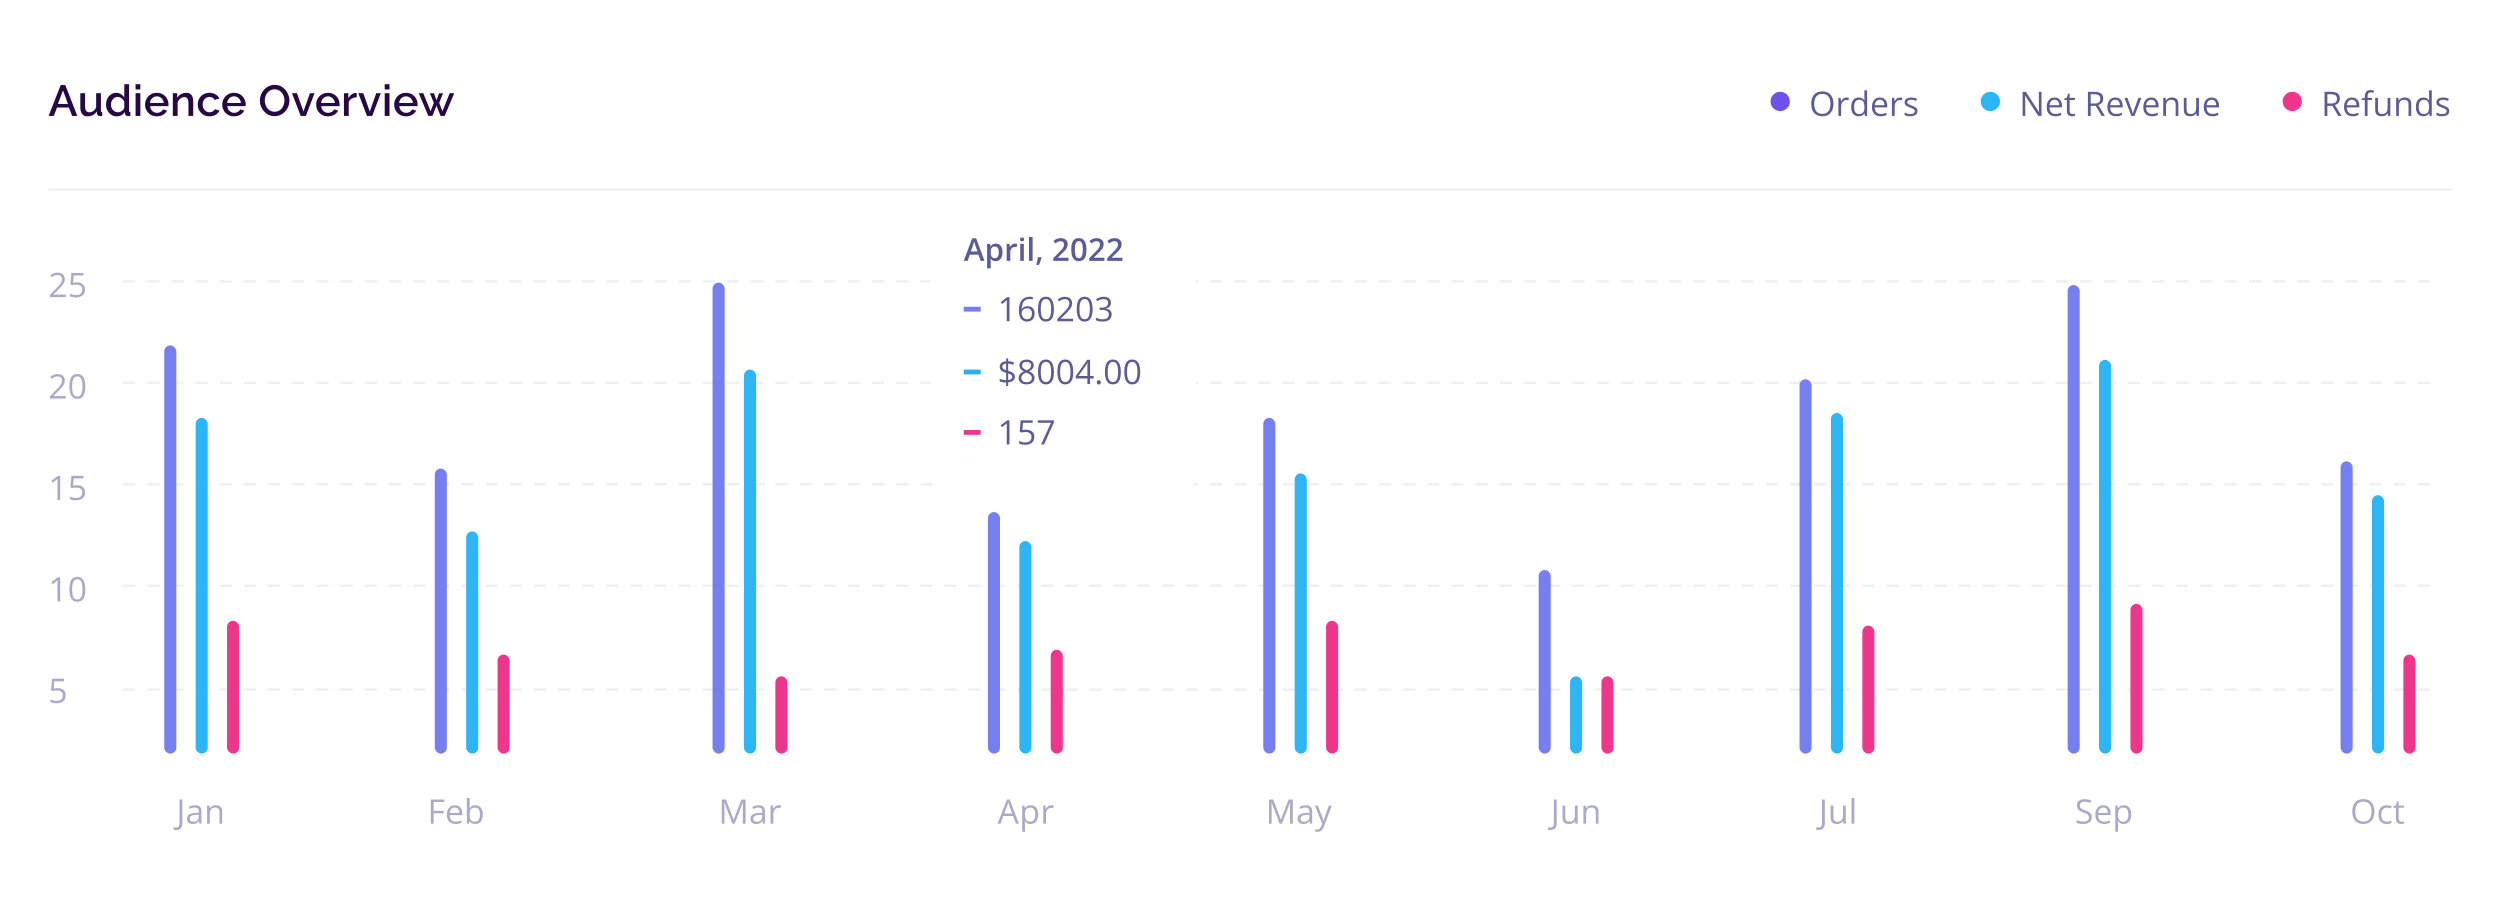 <svg width="1035" height="375" viewBox="0 0 1035 375" fill="none" xmlns="http://www.w3.org/2000/svg">
<rect width="1035" height="375" rx="10" fill="white"/>
<line x1="51" y1="285.5" x2="1010" y2="285.5" stroke="#EDEFF5" stroke-dasharray="5 5"/>
<path d="M23.849 284.889C24.528 284.889 25.118 285.005 25.619 285.237C26.12 285.465 26.508 285.798 26.781 286.235C27.059 286.673 27.198 287.204 27.198 287.828C27.198 288.512 27.05 289.102 26.754 289.599C26.458 290.091 26.032 290.471 25.476 290.74C24.92 291.005 24.254 291.137 23.48 291.137C22.96 291.137 22.477 291.091 22.03 291C21.584 290.909 21.208 290.772 20.902 290.59V289.51C21.235 289.71 21.638 289.87 22.112 289.988C22.586 290.107 23.047 290.166 23.493 290.166C23.999 290.166 24.441 290.086 24.819 289.927C25.202 289.763 25.498 289.517 25.708 289.188C25.922 288.856 26.029 288.439 26.029 287.938C26.029 287.272 25.824 286.759 25.414 286.399C25.009 286.035 24.366 285.853 23.486 285.853C23.204 285.853 22.894 285.875 22.557 285.921C22.219 285.966 21.941 286.017 21.723 286.071L21.148 285.695L21.531 281.006H26.501V282.045H22.502L22.249 285.06C22.422 285.023 22.645 284.987 22.919 284.95C23.192 284.909 23.502 284.889 23.849 284.889Z" fill="#A9A9C8"/>
<line x1="51" y1="242.5" x2="1010" y2="242.5" stroke="#EDEFF5" stroke-dasharray="5 5"/>
<path d="M24.915 249H23.808V241.918C23.808 241.649 23.808 241.419 23.808 241.228C23.812 241.032 23.817 240.854 23.821 240.694C23.83 240.53 23.842 240.364 23.855 240.195C23.714 240.341 23.582 240.466 23.459 240.571C23.336 240.672 23.183 240.797 23.001 240.947L21.859 241.863L21.265 241.091L23.972 239.006H24.915V249ZM35.306 243.989C35.306 244.8 35.244 245.525 35.121 246.163C34.998 246.801 34.804 247.341 34.54 247.783C34.276 248.225 33.934 248.562 33.515 248.795C33.095 249.023 32.592 249.137 32.004 249.137C31.261 249.137 30.646 248.934 30.158 248.528C29.675 248.123 29.313 247.537 29.071 246.771C28.834 246.001 28.716 245.074 28.716 243.989C28.716 242.923 28.823 242.007 29.037 241.241C29.256 240.471 29.607 239.881 30.09 239.471C30.573 239.056 31.211 238.849 32.004 238.849C32.756 238.849 33.376 239.054 33.863 239.464C34.351 239.869 34.713 240.457 34.95 241.228C35.187 241.993 35.306 242.914 35.306 243.989ZM29.857 243.989C29.857 244.919 29.928 245.694 30.069 246.313C30.211 246.933 30.439 247.398 30.753 247.708C31.072 248.013 31.489 248.166 32.004 248.166C32.519 248.166 32.934 248.013 33.248 247.708C33.567 247.403 33.797 246.94 33.938 246.32C34.084 245.701 34.157 244.924 34.157 243.989C34.157 243.073 34.087 242.308 33.945 241.692C33.804 241.073 33.576 240.608 33.262 240.298C32.947 239.983 32.528 239.826 32.004 239.826C31.48 239.826 31.061 239.983 30.746 240.298C30.432 240.608 30.204 241.073 30.062 241.692C29.926 242.308 29.857 243.073 29.857 243.989Z" fill="#A9A9C8"/>
<line x1="51" y1="200.5" x2="1010" y2="200.5" stroke="#EDEFF5" stroke-dasharray="5 5"/>
<path d="M24.915 207H23.808V199.918C23.808 199.649 23.808 199.419 23.808 199.228C23.812 199.032 23.817 198.854 23.821 198.694C23.83 198.53 23.842 198.364 23.855 198.195C23.714 198.341 23.582 198.466 23.459 198.571C23.336 198.672 23.183 198.797 23.001 198.947L21.859 199.863L21.265 199.091L23.972 197.006H24.915V207ZM31.86 200.889C32.539 200.889 33.13 201.005 33.631 201.237C34.132 201.465 34.52 201.798 34.793 202.235C35.071 202.673 35.21 203.204 35.21 203.828C35.21 204.512 35.062 205.102 34.766 205.599C34.469 206.091 34.043 206.471 33.487 206.74C32.931 207.005 32.266 207.137 31.491 207.137C30.972 207.137 30.489 207.091 30.042 207C29.595 206.909 29.219 206.772 28.914 206.59V205.51C29.247 205.71 29.65 205.87 30.124 205.988C30.598 206.107 31.058 206.166 31.505 206.166C32.011 206.166 32.453 206.086 32.831 205.927C33.214 205.763 33.51 205.517 33.72 205.188C33.934 204.856 34.041 204.439 34.041 203.938C34.041 203.272 33.836 202.759 33.426 202.399C33.02 202.035 32.378 201.853 31.498 201.853C31.215 201.853 30.906 201.875 30.568 201.921C30.231 201.966 29.953 202.017 29.734 202.071L29.16 201.695L29.543 197.006H34.513V198.045H30.514L30.261 201.06C30.434 201.023 30.657 200.987 30.931 200.95C31.204 200.909 31.514 200.889 31.86 200.889Z" fill="#A9A9C8"/>
<line x1="51" y1="158.5" x2="1010" y2="158.5" stroke="#EDEFF5" stroke-dasharray="5 5"/>
<path d="M27.239 165H20.69V164.05L23.363 161.336C23.86 160.835 24.277 160.388 24.614 159.996C24.956 159.604 25.216 159.219 25.394 158.841C25.571 158.458 25.66 158.039 25.66 157.583C25.66 157.018 25.491 156.587 25.154 156.291C24.822 155.99 24.382 155.84 23.835 155.84C23.356 155.84 22.933 155.922 22.564 156.086C22.194 156.25 21.816 156.482 21.429 156.783L20.82 156.018C21.085 155.794 21.372 155.596 21.682 155.423C21.996 155.25 22.331 155.113 22.686 155.013C23.047 154.912 23.429 154.862 23.835 154.862C24.45 154.862 24.981 154.969 25.428 155.184C25.874 155.398 26.218 155.703 26.46 156.1C26.706 156.496 26.829 156.968 26.829 157.515C26.829 158.043 26.724 158.535 26.515 158.991C26.305 159.442 26.011 159.891 25.633 160.338C25.255 160.78 24.812 161.249 24.307 161.746L22.133 163.913V163.961H27.239V165ZM35.306 159.989C35.306 160.8 35.244 161.525 35.121 162.163C34.998 162.801 34.804 163.341 34.54 163.783C34.276 164.225 33.934 164.562 33.515 164.795C33.095 165.023 32.592 165.137 32.004 165.137C31.261 165.137 30.646 164.934 30.158 164.528C29.675 164.123 29.313 163.537 29.071 162.771C28.834 162.001 28.716 161.074 28.716 159.989C28.716 158.923 28.823 158.007 29.037 157.241C29.256 156.471 29.607 155.881 30.09 155.471C30.573 155.056 31.211 154.849 32.004 154.849C32.756 154.849 33.376 155.054 33.863 155.464C34.351 155.869 34.713 156.457 34.95 157.228C35.187 157.993 35.306 158.914 35.306 159.989ZM29.857 159.989C29.857 160.919 29.928 161.694 30.069 162.313C30.211 162.933 30.439 163.398 30.753 163.708C31.072 164.013 31.489 164.166 32.004 164.166C32.519 164.166 32.934 164.013 33.248 163.708C33.567 163.403 33.797 162.94 33.938 162.32C34.084 161.701 34.157 160.924 34.157 159.989C34.157 159.073 34.087 158.308 33.945 157.692C33.804 157.073 33.576 156.608 33.262 156.298C32.947 155.983 32.528 155.826 32.004 155.826C31.48 155.826 31.061 155.983 30.746 156.298C30.432 156.608 30.204 157.073 30.062 157.692C29.926 158.308 29.857 159.073 29.857 159.989Z" fill="#A9A9C8"/>
<line x1="51" y1="116.5" x2="1010" y2="116.5" stroke="#EDEFF5" stroke-dasharray="5 5"/>
<path d="M27.239 123H20.69V122.05L23.363 119.336C23.86 118.835 24.277 118.388 24.614 117.996C24.956 117.604 25.216 117.219 25.394 116.841C25.571 116.458 25.66 116.039 25.66 115.583C25.66 115.018 25.491 114.587 25.154 114.291C24.822 113.99 24.382 113.84 23.835 113.84C23.356 113.84 22.933 113.922 22.564 114.086C22.194 114.25 21.816 114.482 21.429 114.783L20.82 114.018C21.085 113.794 21.372 113.596 21.682 113.423C21.996 113.25 22.331 113.113 22.686 113.013C23.047 112.912 23.429 112.862 23.835 112.862C24.45 112.862 24.981 112.969 25.428 113.184C25.874 113.398 26.218 113.703 26.46 114.1C26.706 114.496 26.829 114.968 26.829 115.515C26.829 116.043 26.724 116.535 26.515 116.991C26.305 117.442 26.011 117.891 25.633 118.338C25.255 118.78 24.812 119.249 24.307 119.746L22.133 121.913V121.961H27.239V123ZM31.86 116.889C32.539 116.889 33.13 117.005 33.631 117.237C34.132 117.465 34.52 117.798 34.793 118.235C35.071 118.673 35.21 119.204 35.21 119.828C35.21 120.512 35.062 121.102 34.766 121.599C34.469 122.091 34.043 122.471 33.487 122.74C32.931 123.005 32.266 123.137 31.491 123.137C30.972 123.137 30.489 123.091 30.042 123C29.595 122.909 29.219 122.772 28.914 122.59V121.51C29.247 121.71 29.65 121.87 30.124 121.988C30.598 122.107 31.058 122.166 31.505 122.166C32.011 122.166 32.453 122.086 32.831 121.927C33.214 121.763 33.51 121.517 33.72 121.188C33.934 120.856 34.041 120.439 34.041 119.938C34.041 119.272 33.836 118.759 33.426 118.399C33.02 118.035 32.378 117.853 31.498 117.853C31.215 117.853 30.906 117.875 30.568 117.921C30.231 117.966 29.953 118.017 29.734 118.071L29.16 117.695L29.543 113.006H34.513V114.045H30.514L30.261 117.06C30.434 117.023 30.657 116.987 30.931 116.95C31.204 116.909 31.514 116.889 31.86 116.889Z" fill="#A9A9C8"/>
<path d="M72.925 343.632C72.697 343.632 72.496 343.616 72.323 343.584C72.15 343.552 72.002 343.509 71.879 343.454V342.463C72.025 342.508 72.182 342.543 72.351 342.565C72.519 342.593 72.701 342.606 72.897 342.606C73.153 342.606 73.387 342.556 73.602 342.456C73.816 342.356 73.987 342.185 74.114 341.943C74.242 341.702 74.306 341.369 74.306 340.945V331.006H75.475V340.856C75.475 341.481 75.37 341.998 75.16 342.408C74.955 342.818 74.661 343.124 74.278 343.324C73.9 343.529 73.449 343.632 72.925 343.632ZM80.759 333.385C81.652 333.385 82.315 333.585 82.748 333.986C83.181 334.387 83.397 335.028 83.397 335.907V341H82.57L82.352 339.893H82.297C82.087 340.166 81.868 340.396 81.641 340.583C81.413 340.765 81.148 340.904 80.848 341C80.551 341.091 80.187 341.137 79.754 341.137C79.298 341.137 78.893 341.057 78.537 340.897C78.186 340.738 77.908 340.496 77.703 340.173C77.503 339.849 77.402 339.439 77.402 338.942C77.402 338.195 77.699 337.621 78.291 337.22C78.883 336.819 79.786 336.6 80.998 336.563L82.29 336.509V336.051C82.29 335.404 82.151 334.95 81.873 334.69C81.595 334.431 81.203 334.301 80.697 334.301C80.305 334.301 79.932 334.358 79.576 334.472C79.221 334.586 78.883 334.72 78.564 334.875L78.216 334.014C78.553 333.84 78.94 333.692 79.378 333.569C79.815 333.446 80.276 333.385 80.759 333.385ZM82.276 337.309L81.135 337.356C80.201 337.393 79.542 337.546 79.159 337.814C78.776 338.083 78.585 338.464 78.585 338.956C78.585 339.384 78.715 339.701 78.975 339.906C79.234 340.111 79.579 340.214 80.007 340.214C80.672 340.214 81.217 340.029 81.641 339.66C82.064 339.291 82.276 338.737 82.276 337.999V337.309ZM89.283 333.371C90.172 333.371 90.844 333.59 91.3 334.027C91.755 334.46 91.983 335.158 91.983 336.119V341H90.862V336.194C90.862 335.57 90.719 335.103 90.432 334.793C90.149 334.483 89.714 334.328 89.126 334.328C88.296 334.328 87.713 334.563 87.376 335.032C87.039 335.502 86.87 336.183 86.87 337.076V341H85.735V333.508H86.651L86.822 334.588H86.884C87.043 334.324 87.246 334.103 87.492 333.925C87.738 333.743 88.014 333.606 88.319 333.515C88.625 333.419 88.946 333.371 89.283 333.371Z" fill="#A9A9C8"/>
<rect x="68" y="143" width="5" height="169" rx="2.5" fill="#757FEF"/>
<rect x="81" y="173" width="5" height="139" rx="2.5" fill="#2DB6F5"/>
<rect x="94" y="257" width="5" height="55" rx="2.5" fill="#EE368C"/>
<path d="M179.529 341H178.367V331.006H183.932V332.031H179.529V335.695H183.665V336.714H179.529V341ZM188.313 333.371C188.951 333.371 189.498 333.512 189.954 333.795C190.41 334.077 190.758 334.474 191 334.984C191.242 335.49 191.362 336.083 191.362 336.762V337.466H186.188C186.201 338.345 186.42 339.015 186.844 339.476C187.268 339.936 187.865 340.166 188.635 340.166C189.109 340.166 189.528 340.123 189.893 340.036C190.257 339.95 190.635 339.822 191.027 339.653V340.651C190.649 340.82 190.273 340.943 189.899 341.021C189.53 341.098 189.093 341.137 188.587 341.137C187.867 341.137 187.238 340.991 186.7 340.699C186.167 340.403 185.752 339.97 185.456 339.4C185.16 338.831 185.012 338.133 185.012 337.309C185.012 336.502 185.146 335.805 185.415 335.217C185.688 334.624 186.071 334.169 186.563 333.85C187.06 333.531 187.644 333.371 188.313 333.371ZM188.3 334.301C187.694 334.301 187.211 334.499 186.851 334.896C186.491 335.292 186.276 335.846 186.208 336.557H190.173C190.168 336.11 190.098 335.718 189.961 335.381C189.829 335.039 189.626 334.775 189.353 334.588C189.079 334.396 188.728 334.301 188.3 334.301ZM194.425 330.363V333.022C194.425 333.328 194.416 333.624 194.397 333.911C194.384 334.198 194.372 334.422 194.363 334.581H194.425C194.63 334.244 194.926 333.959 195.313 333.727C195.701 333.494 196.195 333.378 196.797 333.378C197.736 333.378 198.483 333.704 199.039 334.355C199.6 335.003 199.88 335.966 199.88 337.247C199.88 338.09 199.752 338.801 199.497 339.38C199.242 339.959 198.882 340.396 198.417 340.692C197.952 340.989 197.403 341.137 196.77 341.137C196.177 341.137 195.689 341.027 195.307 340.809C194.928 340.585 194.637 340.314 194.432 339.995H194.343L194.11 341H193.29V330.363H194.425ZM196.612 334.328C196.07 334.328 195.639 334.435 195.32 334.649C195.001 334.859 194.771 335.178 194.63 335.606C194.493 336.03 194.425 336.568 194.425 337.22V337.281C194.425 338.225 194.582 338.947 194.896 339.448C195.211 339.945 195.783 340.193 196.612 340.193C197.31 340.193 197.831 339.938 198.178 339.428C198.529 338.917 198.704 338.188 198.704 337.24C198.704 336.274 198.531 335.547 198.185 335.06C197.843 334.572 197.319 334.328 196.612 334.328Z" fill="#A9A9C8"/>
<rect x="180" y="194" width="5" height="118" rx="2.5" fill="#757FEF"/>
<rect x="193" y="220" width="5" height="92" rx="2.5" fill="#2DB6F5"/>
<rect x="206" y="271" width="5" height="41" rx="2.5" fill="#EE368C"/>
<path d="M303.213 341L299.856 332.154H299.802C299.82 332.341 299.836 332.569 299.85 332.838C299.863 333.107 299.875 333.401 299.884 333.72C299.893 334.034 299.897 334.355 299.897 334.684V341H298.817V331.006H300.54L303.705 339.318H303.753L306.966 331.006H308.675V341H307.526V334.602C307.526 334.305 307.531 334.009 307.54 333.713C307.549 333.412 307.561 333.13 307.574 332.865C307.588 332.596 307.602 332.364 307.615 332.168H307.561L304.163 341H303.213ZM314.041 333.385C314.934 333.385 315.597 333.585 316.03 333.986C316.463 334.387 316.68 335.028 316.68 335.907V341H315.853L315.634 339.893H315.579C315.369 340.166 315.151 340.396 314.923 340.583C314.695 340.765 314.431 340.904 314.13 341C313.834 341.091 313.469 341.137 313.036 341.137C312.58 341.137 312.175 341.057 311.819 340.897C311.468 340.738 311.19 340.496 310.985 340.173C310.785 339.849 310.685 339.439 310.685 338.942C310.685 338.195 310.981 337.621 311.573 337.22C312.166 336.819 313.068 336.6 314.28 336.563L315.572 336.509V336.051C315.572 335.404 315.433 334.95 315.155 334.69C314.877 334.431 314.485 334.301 313.979 334.301C313.588 334.301 313.214 334.358 312.858 334.472C312.503 334.586 312.166 334.72 311.847 334.875L311.498 334.014C311.835 333.84 312.223 333.692 312.66 333.569C313.098 333.446 313.558 333.385 314.041 333.385ZM315.559 337.309L314.417 337.356C313.483 337.393 312.824 337.546 312.441 337.814C312.059 338.083 311.867 338.464 311.867 338.956C311.867 339.384 311.997 339.701 312.257 339.906C312.517 340.111 312.861 340.214 313.289 340.214C313.954 340.214 314.499 340.029 314.923 339.66C315.347 339.291 315.559 338.737 315.559 337.999V337.309ZM322.422 333.371C322.572 333.371 322.729 333.38 322.894 333.398C323.058 333.412 323.203 333.433 323.331 333.46L323.188 334.513C323.064 334.481 322.928 334.456 322.777 334.438C322.627 334.419 322.486 334.41 322.354 334.41C322.053 334.41 321.768 334.472 321.499 334.595C321.235 334.713 321.002 334.886 320.802 335.114C320.601 335.338 320.444 335.609 320.33 335.928C320.216 336.242 320.159 336.593 320.159 336.98V341H319.018V333.508H319.961L320.084 334.889H320.132C320.287 334.611 320.474 334.358 320.692 334.13C320.911 333.897 321.164 333.713 321.451 333.576C321.743 333.439 322.066 333.371 322.422 333.371Z" fill="#A9A9C8"/>
<rect x="295" y="117" width="5" height="195" rx="2.5" fill="#757FEF"/>
<rect x="308" y="153" width="5" height="159" rx="2.5" fill="#2DB6F5"/>
<rect x="321" y="280" width="5" height="32" rx="2.5" fill="#EE368C"/>
<path d="M420.636 341L419.405 337.828H415.399L414.176 341H413L416.91 330.965H417.956L421.839 341H420.636ZM419.057 336.796L417.888 333.645C417.86 333.562 417.815 333.428 417.751 333.241C417.692 333.054 417.63 332.861 417.566 332.66C417.503 332.46 417.45 332.298 417.409 332.175C417.364 332.362 417.313 332.549 417.259 332.735C417.209 332.918 417.159 333.089 417.108 333.248C417.058 333.403 417.015 333.535 416.979 333.645L415.789 336.796H419.057ZM426.716 333.371C427.65 333.371 428.396 333.692 428.952 334.335C429.508 334.978 429.786 335.944 429.786 337.233C429.786 338.086 429.658 338.801 429.403 339.38C429.147 339.959 428.787 340.396 428.323 340.692C427.862 340.989 427.318 341.137 426.689 341.137C426.292 341.137 425.944 341.084 425.643 340.979C425.342 340.875 425.085 340.733 424.87 340.556C424.656 340.378 424.479 340.184 424.337 339.975H424.255C424.269 340.152 424.285 340.367 424.303 340.617C424.326 340.868 424.337 341.087 424.337 341.273V344.35H423.196V333.508H424.132L424.283 334.615H424.337C424.483 334.387 424.661 334.18 424.87 333.993C425.08 333.802 425.335 333.651 425.636 333.542C425.941 333.428 426.301 333.371 426.716 333.371ZM426.518 334.328C425.998 334.328 425.579 334.428 425.26 334.629C424.946 334.829 424.716 335.13 424.57 335.531C424.424 335.928 424.346 336.427 424.337 337.028V337.247C424.337 337.881 424.406 338.416 424.542 338.854C424.684 339.291 424.914 339.624 425.233 339.852C425.556 340.079 425.989 340.193 426.532 340.193C426.996 340.193 427.384 340.068 427.694 339.817C428.004 339.567 428.234 339.218 428.384 338.771C428.539 338.32 428.617 337.803 428.617 337.22C428.617 336.336 428.443 335.634 428.097 335.114C427.755 334.59 427.229 334.328 426.518 334.328ZM435.312 333.371C435.463 333.371 435.62 333.38 435.784 333.398C435.948 333.412 436.094 333.433 436.221 333.46L436.078 334.513C435.955 334.481 435.818 334.456 435.668 334.438C435.517 334.419 435.376 334.41 435.244 334.41C434.943 334.41 434.658 334.472 434.389 334.595C434.125 334.713 433.893 334.886 433.692 335.114C433.492 335.338 433.334 335.609 433.22 335.928C433.106 336.242 433.05 336.593 433.05 336.98V341H431.908V333.508H432.851L432.974 334.889H433.022C433.177 334.611 433.364 334.358 433.583 334.13C433.801 333.897 434.054 333.713 434.342 333.576C434.633 333.439 434.957 333.371 435.312 333.371Z" fill="#A9A9C8"/>
<rect x="409" y="212" width="5" height="100" rx="2.5" fill="#757FEF"/>
<rect x="422" y="224" width="5" height="88" rx="2.5" fill="#2DB6F5"/>
<rect x="435" y="269" width="5" height="43" rx="2.5" fill="#EE368C"/>
<path d="M529.763 341L526.406 332.154H526.352C526.37 332.341 526.386 332.569 526.399 332.838C526.413 333.107 526.424 333.401 526.434 333.72C526.443 334.034 526.447 334.355 526.447 334.684V341H525.367V331.006H527.09L530.255 339.318H530.303L533.516 331.006H535.225V341H534.076V334.602C534.076 334.305 534.081 334.009 534.09 333.713C534.099 333.412 534.11 333.13 534.124 332.865C534.138 332.596 534.151 332.364 534.165 332.168H534.11L530.713 341H529.763ZM540.591 333.385C541.484 333.385 542.147 333.585 542.58 333.986C543.013 334.387 543.229 335.028 543.229 335.907V341H542.402L542.184 339.893H542.129C541.919 340.166 541.701 340.396 541.473 340.583C541.245 340.765 540.98 340.904 540.68 341C540.383 341.091 540.019 341.137 539.586 341.137C539.13 341.137 538.725 341.057 538.369 340.897C538.018 340.738 537.74 340.496 537.535 340.173C537.335 339.849 537.234 339.439 537.234 338.942C537.234 338.195 537.531 337.621 538.123 337.22C538.715 336.819 539.618 336.6 540.83 336.563L542.122 336.509V336.051C542.122 335.404 541.983 334.95 541.705 334.69C541.427 334.431 541.035 334.301 540.529 334.301C540.137 334.301 539.764 334.358 539.408 334.472C539.053 334.586 538.715 334.72 538.396 334.875L538.048 334.014C538.385 333.84 538.772 333.692 539.21 333.569C539.647 333.446 540.108 333.385 540.591 333.385ZM542.108 337.309L540.967 337.356C540.033 337.393 539.374 337.546 538.991 337.814C538.608 338.083 538.417 338.464 538.417 338.956C538.417 339.384 538.547 339.701 538.807 339.906C539.066 340.111 539.41 340.214 539.839 340.214C540.504 340.214 541.049 340.029 541.473 339.66C541.896 339.291 542.108 338.737 542.108 337.999V337.309ZM544.385 333.508H545.602L547.256 337.855C547.352 338.111 547.44 338.357 547.522 338.594C547.604 338.826 547.677 339.049 547.741 339.264C547.805 339.478 547.855 339.685 547.892 339.886H547.939C548.003 339.658 548.094 339.359 548.213 338.99C548.331 338.617 548.459 338.236 548.596 337.849L550.161 333.508H551.385L548.124 342.101C547.951 342.561 547.748 342.962 547.516 343.304C547.288 343.646 547.01 343.908 546.682 344.09C546.354 344.277 545.957 344.37 545.492 344.37C545.278 344.37 545.089 344.356 544.925 344.329C544.761 344.306 544.619 344.279 544.501 344.247V343.338C544.601 343.361 544.722 343.381 544.863 343.399C545.009 343.418 545.16 343.427 545.314 343.427C545.597 343.427 545.841 343.372 546.046 343.263C546.256 343.158 546.436 343.003 546.586 342.798C546.736 342.593 546.866 342.349 546.976 342.066L547.386 341.014L544.385 333.508Z" fill="#A9A9C8"/>
<rect x="523" y="173" width="5" height="139" rx="2.5" fill="#757FEF"/>
<rect x="536" y="196" width="5" height="116" rx="2.5" fill="#2DB6F5"/>
<rect x="549" y="257" width="5" height="55" rx="2.5" fill="#EE368C"/>
<path d="M641.925 343.632C641.697 343.632 641.496 343.616 641.323 343.584C641.15 343.552 641.002 343.509 640.879 343.454V342.463C641.025 342.508 641.182 342.543 641.351 342.565C641.519 342.593 641.701 342.606 641.897 342.606C642.153 342.606 642.387 342.556 642.602 342.456C642.816 342.356 642.987 342.185 643.114 341.943C643.242 341.702 643.306 341.369 643.306 340.945V331.006H644.475V340.856C644.475 341.481 644.37 341.998 644.16 342.408C643.955 342.818 643.661 343.124 643.278 343.324C642.9 343.529 642.449 343.632 641.925 343.632ZM653.143 333.508V341H652.213L652.049 339.947H651.987C651.832 340.207 651.632 340.426 651.386 340.604C651.14 340.781 650.862 340.913 650.552 341C650.246 341.091 649.921 341.137 649.574 341.137C648.982 341.137 648.485 341.041 648.084 340.85C647.683 340.658 647.38 340.362 647.175 339.961C646.974 339.56 646.874 339.045 646.874 338.416V333.508H648.022V338.334C648.022 338.958 648.164 339.425 648.446 339.735C648.729 340.041 649.16 340.193 649.738 340.193C650.294 340.193 650.736 340.089 651.064 339.879C651.397 339.669 651.636 339.362 651.782 338.956C651.928 338.546 652.001 338.045 652.001 337.452V333.508H653.143ZM659.09 333.371C659.979 333.371 660.651 333.59 661.106 334.027C661.562 334.46 661.79 335.158 661.79 336.119V341H660.669V336.194C660.669 335.57 660.525 335.103 660.238 334.793C659.956 334.483 659.521 334.328 658.933 334.328C658.103 334.328 657.52 334.563 657.183 335.032C656.845 335.502 656.677 336.183 656.677 337.076V341H655.542V333.508H656.458L656.629 334.588H656.69C656.85 334.324 657.053 334.103 657.299 333.925C657.545 333.743 657.821 333.606 658.126 333.515C658.431 333.419 658.753 333.371 659.09 333.371Z" fill="#A9A9C8"/>
<rect x="637" y="236" width="5" height="76" rx="2.5" fill="#757FEF"/>
<rect x="650" y="280" width="5" height="32" rx="2.5" fill="#2DB6F5"/>
<rect x="663" y="280" width="5" height="32" rx="2.5" fill="#EE368C"/>
<path d="M752.925 343.632C752.697 343.632 752.496 343.616 752.323 343.584C752.15 343.552 752.002 343.509 751.879 343.454V342.463C752.025 342.508 752.182 342.543 752.351 342.565C752.519 342.593 752.701 342.606 752.897 342.606C753.153 342.606 753.387 342.556 753.602 342.456C753.816 342.356 753.987 342.185 754.114 341.943C754.242 341.702 754.306 341.369 754.306 340.945V331.006H755.475V340.856C755.475 341.481 755.37 341.998 755.16 342.408C754.955 342.818 754.661 343.124 754.278 343.324C753.9 343.529 753.449 343.632 752.925 343.632ZM764.143 333.508V341H763.213L763.049 339.947H762.987C762.832 340.207 762.632 340.426 762.386 340.604C762.14 340.781 761.862 340.913 761.552 341C761.246 341.091 760.921 341.137 760.574 341.137C759.982 341.137 759.485 341.041 759.084 340.85C758.683 340.658 758.38 340.362 758.175 339.961C757.974 339.56 757.874 339.045 757.874 338.416V333.508H759.022V338.334C759.022 338.958 759.164 339.425 759.446 339.735C759.729 340.041 760.16 340.193 760.738 340.193C761.294 340.193 761.736 340.089 762.064 339.879C762.397 339.669 762.636 339.362 762.782 338.956C762.928 338.546 763.001 338.045 763.001 337.452V333.508H764.143ZM767.684 341H766.542V330.363H767.684V341Z" fill="#A9A9C8"/>
<rect x="745" y="157" width="5" height="155" rx="2.5" fill="#757FEF"/>
<rect x="758" y="171" width="5" height="141" rx="2.5" fill="#2DB6F5"/>
<rect x="771" y="259" width="5" height="53" rx="2.5" fill="#EE368C"/>
<path d="M866.007 338.341C866.007 338.933 865.859 339.439 865.562 339.858C865.271 340.273 864.861 340.59 864.332 340.809C863.803 341.027 863.181 341.137 862.466 341.137C862.088 341.137 861.73 341.118 861.393 341.082C861.055 341.046 860.745 340.993 860.463 340.925C860.18 340.856 859.932 340.772 859.718 340.672V339.558C860.06 339.699 860.477 339.831 860.969 339.954C861.461 340.073 861.976 340.132 862.514 340.132C863.015 340.132 863.439 340.066 863.785 339.934C864.132 339.797 864.394 339.603 864.571 339.353C864.754 339.097 864.845 338.792 864.845 338.437C864.845 338.095 864.77 337.81 864.619 337.582C864.469 337.35 864.218 337.14 863.867 336.953C863.521 336.762 863.047 336.559 862.445 336.345C862.021 336.194 861.648 336.03 861.324 335.853C861.001 335.67 860.729 335.465 860.511 335.237C860.292 335.009 860.126 334.745 860.012 334.444C859.902 334.144 859.848 333.799 859.848 333.412C859.848 332.879 859.982 332.423 860.251 332.045C860.524 331.662 860.9 331.37 861.379 331.17C861.862 330.965 862.416 330.862 863.04 330.862C863.573 330.862 864.065 330.912 864.517 331.013C864.972 331.113 865.389 331.247 865.768 331.416L865.405 332.414C865.045 332.264 864.662 332.138 864.257 332.038C863.856 331.938 863.441 331.888 863.013 331.888C862.584 331.888 862.222 331.951 861.926 332.079C861.634 332.202 861.411 332.378 861.256 332.605C861.101 332.833 861.023 333.104 861.023 333.419C861.023 333.77 861.096 334.062 861.242 334.294C861.393 334.526 861.63 334.734 861.953 334.916C862.281 335.094 862.714 335.281 863.252 335.477C863.84 335.691 864.339 335.919 864.749 336.16C865.159 336.397 865.471 336.689 865.686 337.035C865.9 337.377 866.007 337.812 866.007 338.341ZM870.765 333.371C871.403 333.371 871.95 333.512 872.405 333.795C872.861 334.077 873.21 334.474 873.451 334.984C873.693 335.49 873.813 336.083 873.813 336.762V337.466H868.639C868.652 338.345 868.871 339.015 869.295 339.476C869.719 339.936 870.316 340.166 871.086 340.166C871.56 340.166 871.979 340.123 872.344 340.036C872.708 339.95 873.087 339.822 873.479 339.653V340.651C873.1 340.82 872.724 340.943 872.351 341.021C871.981 341.098 871.544 341.137 871.038 341.137C870.318 341.137 869.689 340.991 869.151 340.699C868.618 340.403 868.203 339.97 867.907 339.4C867.611 338.831 867.463 338.133 867.463 337.309C867.463 336.502 867.597 335.805 867.866 335.217C868.14 334.624 868.522 334.169 869.015 333.85C869.511 333.531 870.095 333.371 870.765 333.371ZM870.751 334.301C870.145 334.301 869.662 334.499 869.302 334.896C868.942 335.292 868.728 335.846 868.659 336.557H872.624C872.619 336.11 872.549 335.718 872.412 335.381C872.28 335.039 872.077 334.775 871.804 334.588C871.53 334.396 871.179 334.301 870.751 334.301ZM879.262 333.371C880.196 333.371 880.941 333.692 881.497 334.335C882.053 334.978 882.331 335.944 882.331 337.233C882.331 338.086 882.203 338.801 881.948 339.38C881.693 339.959 881.333 340.396 880.868 340.692C880.408 340.989 879.863 341.137 879.234 341.137C878.838 341.137 878.489 341.084 878.188 340.979C877.888 340.875 877.63 340.733 877.416 340.556C877.202 340.378 877.024 340.184 876.883 339.975H876.801C876.814 340.152 876.83 340.367 876.849 340.617C876.871 340.868 876.883 341.087 876.883 341.273V344.35H875.741V333.508H876.678L876.828 334.615H876.883C877.029 334.387 877.206 334.18 877.416 333.993C877.626 333.802 877.881 333.651 878.182 333.542C878.487 333.428 878.847 333.371 879.262 333.371ZM879.063 334.328C878.544 334.328 878.125 334.428 877.806 334.629C877.491 334.829 877.261 335.13 877.115 335.531C876.969 335.928 876.892 336.427 876.883 337.028V337.247C876.883 337.881 876.951 338.416 877.088 338.854C877.229 339.291 877.459 339.624 877.778 339.852C878.102 340.079 878.535 340.193 879.077 340.193C879.542 340.193 879.929 340.068 880.239 339.817C880.549 339.567 880.779 339.218 880.93 338.771C881.085 338.32 881.162 337.803 881.162 337.22C881.162 336.336 880.989 335.634 880.643 335.114C880.301 334.59 879.774 334.328 879.063 334.328Z" fill="#A9A9C8"/>
<rect x="856" y="118" width="5" height="194" rx="2.5" fill="#757FEF"/>
<rect x="869" y="149" width="5" height="163" rx="2.5" fill="#2DB6F5"/>
<rect x="882" y="250" width="5" height="62" rx="2.5" fill="#EE368C"/>
<path d="M983.035 335.989C983.035 336.759 982.937 337.461 982.741 338.095C982.545 338.724 982.254 339.266 981.866 339.722C981.483 340.173 981.007 340.521 980.438 340.768C979.868 341.014 979.207 341.137 978.455 341.137C977.68 341.137 977.004 341.014 976.425 340.768C975.851 340.521 975.372 340.171 974.989 339.715C974.611 339.259 974.326 338.715 974.135 338.081C973.948 337.448 973.854 336.746 973.854 335.976C973.854 334.955 974.023 334.059 974.36 333.289C974.698 332.519 975.208 331.92 975.892 331.491C976.58 331.063 977.441 330.849 978.476 330.849C979.465 330.849 980.296 331.061 980.971 331.484C981.65 331.908 982.162 332.505 982.509 333.275C982.86 334.041 983.035 334.946 983.035 335.989ZM975.078 335.989C975.078 336.837 975.199 337.571 975.44 338.19C975.682 338.81 976.051 339.289 976.548 339.626C977.049 339.963 977.685 340.132 978.455 340.132C979.23 340.132 979.863 339.963 980.355 339.626C980.852 339.289 981.219 338.81 981.456 338.19C981.693 337.571 981.812 336.837 981.812 335.989C981.812 334.7 981.54 333.692 980.998 332.968C980.46 332.239 979.619 331.874 978.476 331.874C977.701 331.874 977.063 332.04 976.562 332.373C976.06 332.706 975.687 333.18 975.44 333.795C975.199 334.406 975.078 335.137 975.078 335.989ZM988.094 341.137C987.419 341.137 986.825 340.998 986.31 340.72C985.795 340.442 985.394 340.018 985.106 339.448C984.819 338.879 984.676 338.161 984.676 337.295C984.676 336.388 984.826 335.647 985.127 335.073C985.432 334.494 985.852 334.066 986.385 333.788C986.918 333.51 987.524 333.371 988.203 333.371C988.577 333.371 988.937 333.41 989.283 333.487C989.634 333.56 989.921 333.654 990.145 333.768L989.803 334.718C989.575 334.627 989.311 334.545 989.01 334.472C988.714 334.399 988.436 334.362 988.176 334.362C987.656 334.362 987.223 334.474 986.877 334.697C986.535 334.921 986.278 335.249 986.104 335.682C985.936 336.115 985.852 336.648 985.852 337.281C985.852 337.887 985.934 338.405 986.098 338.833C986.266 339.261 986.515 339.59 986.843 339.817C987.175 340.041 987.59 340.152 988.087 340.152C988.483 340.152 988.841 340.111 989.16 340.029C989.479 339.943 989.769 339.842 990.028 339.729V340.74C989.778 340.868 989.497 340.966 989.188 341.034C988.882 341.103 988.518 341.137 988.094 341.137ZM994.226 340.207C994.412 340.207 994.604 340.191 994.8 340.159C994.996 340.127 995.155 340.089 995.278 340.043V340.925C995.146 340.984 994.962 341.034 994.725 341.075C994.492 341.116 994.264 341.137 994.041 341.137C993.645 341.137 993.285 341.068 992.961 340.932C992.637 340.79 992.378 340.553 992.182 340.221C991.99 339.888 991.895 339.428 991.895 338.84V334.396H990.828V333.843L991.901 333.398L992.353 331.771H993.036V333.508H995.23V334.396H993.036V338.806C993.036 339.275 993.143 339.626 993.357 339.858C993.576 340.091 993.866 340.207 994.226 340.207Z" fill="#A9A9C8"/>
<rect x="969" y="191" width="5" height="121" rx="2.5" fill="#757FEF"/>
<rect x="982" y="205" width="5" height="107" rx="2.5" fill="#2DB6F5"/>
<rect x="995" y="271" width="5" height="41" rx="2.5" fill="#EE368C"/>
<path d="M845.181 48H843.841L838.393 39.605H838.338C838.352 39.829 838.368 40.084 838.386 40.371C838.404 40.654 838.418 40.957 838.427 41.28C838.44 41.599 838.447 41.925 838.447 42.258V48H837.367V38.006H838.7L844.128 46.373H844.176C844.167 46.214 844.155 45.988 844.142 45.696C844.128 45.4 844.114 45.083 844.101 44.746C844.091 44.404 844.087 44.088 844.087 43.796V38.006H845.181V48ZM850.622 40.371C851.26 40.371 851.807 40.512 852.263 40.795C852.718 41.078 853.067 41.474 853.309 41.984C853.55 42.49 853.671 43.083 853.671 43.762V44.466H848.496C848.51 45.345 848.729 46.015 849.152 46.476C849.576 46.936 850.173 47.166 850.943 47.166C851.417 47.166 851.837 47.123 852.201 47.036C852.566 46.95 852.944 46.822 853.336 46.653V47.651C852.958 47.82 852.582 47.943 852.208 48.02C851.839 48.098 851.401 48.137 850.896 48.137C850.175 48.137 849.547 47.991 849.009 47.699C848.476 47.403 848.061 46.97 847.765 46.4C847.468 45.831 847.32 45.133 847.32 44.309C847.32 43.502 847.455 42.805 847.724 42.217C847.997 41.624 848.38 41.169 848.872 40.85C849.369 40.531 849.952 40.371 850.622 40.371ZM850.608 41.301C850.002 41.301 849.519 41.499 849.159 41.895C848.799 42.292 848.585 42.846 848.517 43.557H852.481C852.477 43.11 852.406 42.718 852.27 42.381C852.137 42.039 851.935 41.775 851.661 41.588C851.388 41.397 851.037 41.301 850.608 41.301ZM858.019 47.207C858.205 47.207 858.397 47.191 858.593 47.159C858.789 47.127 858.948 47.089 859.071 47.043V47.925C858.939 47.984 858.755 48.034 858.518 48.075C858.285 48.116 858.057 48.137 857.834 48.137C857.438 48.137 857.077 48.068 856.754 47.932C856.43 47.79 856.171 47.553 855.975 47.221C855.783 46.888 855.688 46.428 855.688 45.84V41.397H854.621V40.843L855.694 40.398L856.146 38.772H856.829V40.508H859.023V41.397H856.829V45.806C856.829 46.275 856.936 46.626 857.15 46.858C857.369 47.091 857.659 47.207 858.019 47.207ZM867.097 38.006C867.917 38.006 868.594 38.108 869.127 38.313C869.665 38.514 870.066 38.822 870.33 39.236C870.594 39.651 870.727 40.18 870.727 40.822C870.727 41.351 870.631 41.793 870.439 42.148C870.248 42.499 869.997 42.784 869.688 43.003C869.378 43.222 869.047 43.39 868.696 43.509L871.438 48H870.084L867.637 43.83H865.559V48H864.396V38.006H867.097ZM867.028 39.011H865.559V42.846H867.145C867.96 42.846 868.56 42.679 868.942 42.347C869.33 42.014 869.523 41.524 869.523 40.877C869.523 40.198 869.318 39.717 868.908 39.435C868.503 39.152 867.876 39.011 867.028 39.011ZM875.751 40.371C876.389 40.371 876.936 40.512 877.392 40.795C877.847 41.078 878.196 41.474 878.438 41.984C878.679 42.49 878.8 43.083 878.8 43.762V44.466H873.625C873.639 45.345 873.857 46.015 874.281 46.476C874.705 46.936 875.302 47.166 876.072 47.166C876.546 47.166 876.965 47.123 877.33 47.036C877.695 46.95 878.073 46.822 878.465 46.653V47.651C878.087 47.82 877.711 47.943 877.337 48.02C876.968 48.098 876.53 48.137 876.024 48.137C875.304 48.137 874.675 47.991 874.138 47.699C873.604 47.403 873.19 46.97 872.894 46.4C872.597 45.831 872.449 45.133 872.449 44.309C872.449 43.502 872.584 42.805 872.853 42.217C873.126 41.624 873.509 41.169 874.001 40.85C874.498 40.531 875.081 40.371 875.751 40.371ZM875.737 41.301C875.131 41.301 874.648 41.499 874.288 41.895C873.928 42.292 873.714 42.846 873.646 43.557H877.61C877.606 43.11 877.535 42.718 877.398 42.381C877.266 42.039 877.063 41.775 876.79 41.588C876.517 41.397 876.166 41.301 875.737 41.301ZM882.375 48L879.531 40.508H880.748L882.396 45.04C882.509 45.35 882.626 45.692 882.744 46.065C882.863 46.439 882.945 46.74 882.99 46.968H883.038C883.093 46.74 883.184 46.439 883.312 46.065C883.439 45.687 883.555 45.345 883.66 45.04L885.308 40.508H886.524L883.674 48H882.375ZM890.612 40.371C891.25 40.371 891.797 40.512 892.253 40.795C892.709 41.078 893.057 41.474 893.299 41.984C893.54 42.49 893.661 43.083 893.661 43.762V44.466H888.486C888.5 45.345 888.719 46.015 889.143 46.476C889.566 46.936 890.163 47.166 890.934 47.166C891.408 47.166 891.827 47.123 892.191 47.036C892.556 46.95 892.934 46.822 893.326 46.653V47.651C892.948 47.82 892.572 47.943 892.198 48.02C891.829 48.098 891.392 48.137 890.886 48.137C890.166 48.137 889.537 47.991 888.999 47.699C888.466 47.403 888.051 46.97 887.755 46.4C887.459 45.831 887.311 45.133 887.311 44.309C887.311 43.502 887.445 42.805 887.714 42.217C887.987 41.624 888.37 41.169 888.862 40.85C889.359 40.531 889.942 40.371 890.612 40.371ZM890.599 41.301C889.993 41.301 889.509 41.499 889.149 41.895C888.789 42.292 888.575 42.846 888.507 43.557H892.472C892.467 43.11 892.396 42.718 892.26 42.381C892.128 42.039 891.925 41.775 891.651 41.588C891.378 41.397 891.027 41.301 890.599 41.301ZM899.137 40.371C900.025 40.371 900.698 40.59 901.153 41.027C901.609 41.46 901.837 42.158 901.837 43.119V48H900.716V43.194C900.716 42.57 900.572 42.103 900.285 41.793C900.003 41.483 899.567 41.328 898.979 41.328C898.15 41.328 897.567 41.563 897.229 42.032C896.892 42.502 896.724 43.183 896.724 44.076V48H895.589V40.508H896.505L896.676 41.588H896.737C896.897 41.324 897.1 41.102 897.346 40.925C897.592 40.742 897.868 40.606 898.173 40.515C898.478 40.419 898.799 40.371 899.137 40.371ZM910.361 40.508V48H909.432L909.268 46.947H909.206C909.051 47.207 908.851 47.426 908.604 47.603C908.358 47.781 908.08 47.913 907.771 48C907.465 48.091 907.139 48.137 906.793 48.137C906.201 48.137 905.704 48.041 905.303 47.85C904.902 47.658 904.599 47.362 904.394 46.961C904.193 46.56 904.093 46.045 904.093 45.416V40.508H905.241V45.334C905.241 45.958 905.382 46.425 905.665 46.735C905.948 47.041 906.378 47.193 906.957 47.193C907.513 47.193 907.955 47.089 908.283 46.879C908.616 46.669 908.855 46.362 909.001 45.956C909.147 45.546 909.22 45.045 909.22 44.452V40.508H910.361ZM915.646 40.371C916.284 40.371 916.83 40.512 917.286 40.795C917.742 41.078 918.09 41.474 918.332 41.984C918.574 42.49 918.694 43.083 918.694 43.762V44.466H913.52C913.533 45.345 913.752 46.015 914.176 46.476C914.6 46.936 915.197 47.166 915.967 47.166C916.441 47.166 916.86 47.123 917.225 47.036C917.589 46.95 917.967 46.822 918.359 46.653V47.651C917.981 47.82 917.605 47.943 917.231 48.02C916.862 48.098 916.425 48.137 915.919 48.137C915.199 48.137 914.57 47.991 914.032 47.699C913.499 47.403 913.084 46.97 912.788 46.4C912.492 45.831 912.344 45.133 912.344 44.309C912.344 43.502 912.478 42.805 912.747 42.217C913.021 41.624 913.403 41.169 913.896 40.85C914.392 40.531 914.976 40.371 915.646 40.371ZM915.632 41.301C915.026 41.301 914.543 41.499 914.183 41.895C913.823 42.292 913.608 42.846 913.54 43.557H917.505C917.5 43.11 917.43 42.718 917.293 42.381C917.161 42.039 916.958 41.775 916.685 41.588C916.411 41.397 916.06 41.301 915.632 41.301Z" fill="#5B5B98"/>
<circle cx="824" cy="42" r="4" fill="#2DB6F5"/>
<path d="M965.067 38.006C965.888 38.006 966.564 38.108 967.098 38.313C967.635 38.514 968.036 38.822 968.301 39.236C968.565 39.651 968.697 40.18 968.697 40.822C968.697 41.351 968.602 41.793 968.41 42.148C968.219 42.499 967.968 42.784 967.658 43.003C967.348 43.222 967.018 43.39 966.667 43.509L969.408 48H968.055L965.607 43.83H963.529V48H962.367V38.006H965.067ZM964.999 39.011H963.529V42.846H965.115C965.931 42.846 966.53 42.679 966.913 42.347C967.3 42.014 967.494 41.524 967.494 40.877C967.494 40.198 967.289 39.717 966.879 39.435C966.473 39.152 965.847 39.011 964.999 39.011ZM973.722 40.371C974.36 40.371 974.907 40.512 975.362 40.795C975.818 41.078 976.167 41.474 976.408 41.984C976.65 42.49 976.771 43.083 976.771 43.762V44.466H971.596C971.609 45.345 971.828 46.015 972.252 46.476C972.676 46.936 973.273 47.166 974.043 47.166C974.517 47.166 974.936 47.123 975.301 47.036C975.665 46.95 976.044 46.822 976.436 46.653V47.651C976.057 47.82 975.681 47.943 975.308 48.02C974.938 48.098 974.501 48.137 973.995 48.137C973.275 48.137 972.646 47.991 972.108 47.699C971.575 47.403 971.16 46.97 970.864 46.4C970.568 45.831 970.42 45.133 970.42 44.309C970.42 43.502 970.554 42.805 970.823 42.217C971.097 41.624 971.479 41.169 971.972 40.85C972.468 40.531 973.052 40.371 973.722 40.371ZM973.708 41.301C973.102 41.301 972.619 41.499 972.259 41.895C971.899 42.292 971.685 42.846 971.616 43.557H975.581C975.576 43.11 975.506 42.718 975.369 42.381C975.237 42.039 975.034 41.775 974.761 41.588C974.487 41.397 974.136 41.301 973.708 41.301ZM982.034 41.397H980.168V48H979.033V41.397H977.707V40.85L979.033 40.474V39.975C979.033 39.346 979.127 38.835 979.313 38.443C979.5 38.047 979.771 37.755 980.127 37.568C980.482 37.382 980.915 37.288 981.426 37.288C981.713 37.288 981.975 37.313 982.212 37.363C982.453 37.413 982.665 37.47 982.848 37.534L982.554 38.43C982.399 38.38 982.223 38.334 982.027 38.293C981.836 38.247 981.64 38.225 981.439 38.225C981.007 38.225 980.685 38.366 980.476 38.648C980.271 38.926 980.168 39.364 980.168 39.961V40.508H982.034V41.397ZM989.602 40.508V48H988.672L988.508 46.947H988.446C988.291 47.207 988.091 47.426 987.845 47.603C987.599 47.781 987.321 47.913 987.011 48C986.705 48.091 986.38 48.137 986.033 48.137C985.441 48.137 984.944 48.041 984.543 47.85C984.142 47.658 983.839 47.362 983.634 46.961C983.433 46.56 983.333 46.045 983.333 45.416V40.508H984.481V45.334C984.481 45.958 984.623 46.425 984.905 46.735C985.188 47.041 985.618 47.193 986.197 47.193C986.753 47.193 987.195 47.089 987.523 46.879C987.856 46.669 988.095 46.362 988.241 45.956C988.387 45.546 988.46 45.045 988.46 44.452V40.508H989.602ZM995.549 40.371C996.438 40.371 997.11 40.59 997.565 41.027C998.021 41.46 998.249 42.158 998.249 43.119V48H997.128V43.194C997.128 42.57 996.984 42.103 996.697 41.793C996.415 41.483 995.979 41.328 995.392 41.328C994.562 41.328 993.979 41.563 993.642 42.032C993.304 42.502 993.136 43.183 993.136 44.076V48H992.001V40.508H992.917L993.088 41.588H993.149C993.309 41.324 993.512 41.102 993.758 40.925C994.004 40.742 994.28 40.606 994.585 40.515C994.89 40.419 995.212 40.371 995.549 40.371ZM1003.25 48.137C1002.31 48.137 1001.55 47.813 1001 47.166C1000.45 46.519 1000.17 45.557 1000.17 44.281C1000.17 42.992 1000.45 42.019 1001.02 41.362C1001.58 40.702 1002.33 40.371 1003.27 40.371C1003.67 40.371 1004.02 40.423 1004.31 40.528C1004.61 40.633 1004.86 40.774 1005.08 40.952C1005.29 41.125 1005.47 41.324 1005.62 41.547H1005.7C1005.68 41.406 1005.66 41.212 1005.65 40.966C1005.63 40.72 1005.62 40.519 1005.62 40.364V37.363H1006.75V48H1005.84L1005.67 46.934H1005.62C1005.48 47.157 1005.3 47.36 1005.08 47.542C1004.86 47.724 1004.61 47.87 1004.31 47.98C1004.01 48.084 1003.66 48.137 1003.25 48.137ZM1003.43 47.193C1004.23 47.193 1004.8 46.965 1005.13 46.51C1005.47 46.054 1005.63 45.377 1005.63 44.48V44.274C1005.63 43.322 1005.47 42.59 1005.15 42.08C1004.84 41.57 1004.26 41.315 1003.43 41.315C1002.73 41.315 1002.21 41.583 1001.87 42.121C1001.52 42.654 1001.35 43.383 1001.35 44.309C1001.35 45.229 1001.52 45.94 1001.86 46.441C1002.2 46.943 1002.73 47.193 1003.43 47.193ZM1014.01 45.949C1014.01 46.428 1013.89 46.831 1013.64 47.159C1013.41 47.483 1013.06 47.727 1012.62 47.891C1012.18 48.055 1011.65 48.137 1011.03 48.137C1010.51 48.137 1010.05 48.096 1009.67 48.014C1009.29 47.932 1008.95 47.815 1008.67 47.665V46.619C1008.97 46.77 1009.34 46.906 1009.76 47.029C1010.18 47.152 1010.62 47.214 1011.06 47.214C1011.71 47.214 1012.18 47.109 1012.47 46.899C1012.76 46.69 1012.91 46.405 1012.91 46.045C1012.91 45.84 1012.85 45.66 1012.73 45.505C1012.61 45.345 1012.42 45.193 1012.15 45.047C1011.87 44.897 1011.49 44.732 1011.01 44.555C1010.53 44.372 1010.12 44.192 1009.77 44.015C1009.42 43.832 1009.15 43.611 1008.96 43.352C1008.77 43.092 1008.68 42.755 1008.68 42.34C1008.68 41.706 1008.94 41.221 1009.45 40.884C1009.96 40.542 1010.64 40.371 1011.47 40.371C1011.92 40.371 1012.34 40.417 1012.73 40.508C1013.13 40.594 1013.5 40.713 1013.84 40.863L1013.46 41.773C1013.15 41.64 1012.82 41.529 1012.47 41.438C1012.12 41.346 1011.76 41.301 1011.39 41.301C1010.87 41.301 1010.47 41.387 1010.18 41.56C1009.91 41.734 1009.77 41.971 1009.77 42.272C1009.77 42.504 1009.83 42.695 1009.96 42.846C1010.09 42.996 1010.3 43.137 1010.59 43.27C1010.88 43.402 1011.25 43.557 1011.72 43.734C1012.19 43.908 1012.6 44.088 1012.94 44.274C1013.28 44.457 1013.54 44.68 1013.73 44.944C1013.91 45.204 1014.01 45.539 1014.01 45.949Z" fill="#5B5B98"/>
<circle cx="949" cy="42" r="4" fill="#EE368C"/>
<path d="M759.035 42.989C759.035 43.759 758.937 44.461 758.741 45.095C758.545 45.724 758.254 46.266 757.866 46.722C757.483 47.173 757.007 47.522 756.438 47.768C755.868 48.014 755.207 48.137 754.455 48.137C753.68 48.137 753.004 48.014 752.425 47.768C751.851 47.522 751.372 47.171 750.989 46.715C750.611 46.259 750.326 45.715 750.135 45.081C749.948 44.448 749.854 43.746 749.854 42.976C749.854 41.955 750.023 41.059 750.36 40.289C750.698 39.519 751.208 38.92 751.892 38.491C752.58 38.063 753.441 37.849 754.476 37.849C755.465 37.849 756.296 38.06 756.971 38.484C757.65 38.908 758.162 39.505 758.509 40.275C758.86 41.041 759.035 41.946 759.035 42.989ZM751.078 42.989C751.078 43.837 751.199 44.571 751.44 45.19C751.682 45.81 752.051 46.289 752.548 46.626C753.049 46.963 753.685 47.132 754.455 47.132C755.23 47.132 755.863 46.963 756.355 46.626C756.852 46.289 757.219 45.81 757.456 45.19C757.693 44.571 757.812 43.837 757.812 42.989C757.812 41.7 757.54 40.692 756.998 39.968C756.46 39.239 755.619 38.874 754.476 38.874C753.701 38.874 753.063 39.04 752.562 39.373C752.06 39.706 751.687 40.18 751.44 40.795C751.199 41.406 751.078 42.137 751.078 42.989ZM764.497 40.371C764.647 40.371 764.805 40.38 764.969 40.398C765.133 40.412 765.279 40.433 765.406 40.46L765.263 41.513C765.14 41.481 765.003 41.456 764.853 41.438C764.702 41.419 764.561 41.41 764.429 41.41C764.128 41.41 763.843 41.472 763.574 41.595C763.31 41.713 763.077 41.886 762.877 42.114C762.676 42.338 762.519 42.609 762.405 42.928C762.291 43.242 762.234 43.593 762.234 43.98V48H761.093V40.508H762.036L762.159 41.889H762.207C762.362 41.611 762.549 41.358 762.768 41.13C762.986 40.898 763.239 40.713 763.526 40.576C763.818 40.44 764.142 40.371 764.497 40.371ZM769.487 48.137C768.539 48.137 767.787 47.813 767.231 47.166C766.68 46.519 766.404 45.557 766.404 44.281C766.404 42.992 766.687 42.019 767.252 41.362C767.817 40.702 768.569 40.371 769.508 40.371C769.904 40.371 770.251 40.423 770.547 40.528C770.843 40.633 771.098 40.774 771.312 40.952C771.527 41.125 771.707 41.324 771.853 41.547H771.935C771.916 41.406 771.898 41.212 771.88 40.966C771.862 40.72 771.853 40.519 771.853 40.364V37.363H772.987V48H772.071L771.9 46.934H771.853C771.711 47.157 771.531 47.36 771.312 47.542C771.098 47.724 770.841 47.87 770.54 47.98C770.244 48.084 769.893 48.137 769.487 48.137ZM769.665 47.193C770.467 47.193 771.035 46.965 771.367 46.51C771.7 46.054 771.866 45.377 771.866 44.48V44.274C771.866 43.322 771.707 42.59 771.388 42.08C771.073 41.57 770.499 41.315 769.665 41.315C768.968 41.315 768.446 41.583 768.1 42.121C767.753 42.654 767.58 43.383 767.58 44.309C767.58 45.229 767.751 45.94 768.093 46.441C768.439 46.943 768.963 47.193 769.665 47.193ZM778.278 40.371C778.916 40.371 779.463 40.512 779.919 40.795C780.375 41.078 780.723 41.474 780.965 41.984C781.206 42.49 781.327 43.083 781.327 43.762V44.466H776.152C776.166 45.345 776.385 46.015 776.809 46.476C777.232 46.936 777.829 47.166 778.6 47.166C779.074 47.166 779.493 47.123 779.857 47.036C780.222 46.95 780.6 46.822 780.992 46.653V47.651C780.614 47.82 780.238 47.943 779.864 48.02C779.495 48.098 779.058 48.137 778.552 48.137C777.832 48.137 777.203 47.991 776.665 47.699C776.132 47.403 775.717 46.97 775.421 46.4C775.125 45.831 774.977 45.133 774.977 44.309C774.977 43.502 775.111 42.805 775.38 42.217C775.653 41.624 776.036 41.169 776.528 40.85C777.025 40.531 777.608 40.371 778.278 40.371ZM778.265 41.301C777.659 41.301 777.175 41.499 776.815 41.895C776.455 42.292 776.241 42.846 776.173 43.557H780.138C780.133 43.11 780.062 42.718 779.926 42.381C779.794 42.039 779.591 41.775 779.317 41.588C779.044 41.397 778.693 41.301 778.265 41.301ZM786.659 40.371C786.81 40.371 786.967 40.38 787.131 40.398C787.295 40.412 787.441 40.433 787.568 40.46L787.425 41.513C787.302 41.481 787.165 41.456 787.015 41.438C786.864 41.419 786.723 41.41 786.591 41.41C786.29 41.41 786.005 41.472 785.736 41.595C785.472 41.713 785.24 41.886 785.039 42.114C784.839 42.338 784.681 42.609 784.567 42.928C784.453 43.242 784.396 43.593 784.396 43.98V48H783.255V40.508H784.198L784.321 41.889H784.369C784.524 41.611 784.711 41.358 784.93 41.13C785.148 40.898 785.401 40.713 785.688 40.576C785.98 40.44 786.304 40.371 786.659 40.371ZM793.83 45.949C793.83 46.428 793.709 46.831 793.468 47.159C793.231 47.483 792.889 47.727 792.442 47.891C792 48.055 791.472 48.137 790.856 48.137C790.332 48.137 789.879 48.096 789.496 48.014C789.113 47.932 788.778 47.815 788.491 47.665V46.619C788.797 46.77 789.161 46.906 789.585 47.029C790.009 47.152 790.442 47.214 790.884 47.214C791.531 47.214 792 47.109 792.292 46.899C792.584 46.69 792.729 46.405 792.729 46.045C792.729 45.84 792.67 45.66 792.552 45.505C792.438 45.345 792.244 45.193 791.971 45.047C791.697 44.897 791.319 44.732 790.836 44.555C790.357 44.372 789.943 44.192 789.592 44.015C789.245 43.832 788.977 43.611 788.785 43.352C788.598 43.092 788.505 42.755 788.505 42.34C788.505 41.706 788.76 41.221 789.271 40.884C789.785 40.542 790.46 40.371 791.294 40.371C791.745 40.371 792.167 40.417 792.559 40.508C792.955 40.594 793.324 40.713 793.666 40.863L793.283 41.773C792.973 41.64 792.643 41.529 792.292 41.438C791.941 41.346 791.583 41.301 791.219 41.301C790.695 41.301 790.291 41.387 790.009 41.56C789.731 41.734 789.592 41.971 789.592 42.272C789.592 42.504 789.656 42.695 789.783 42.846C789.915 42.996 790.125 43.137 790.412 43.27C790.699 43.402 791.077 43.557 791.547 43.734C792.016 43.908 792.422 44.088 792.764 44.274C793.105 44.457 793.368 44.68 793.55 44.944C793.737 45.204 793.83 45.539 793.83 45.949Z" fill="#5B5B98"/>
<circle cx="737" cy="42" r="4" fill="#6F52ED"/>
<line x1="20" y1="78.5" x2="1015" y2="78.5" stroke="#EEF0F7"/>
<path d="M25.13 35.22H27.038L32.006 48H29.882L28.532 44.526H23.6L22.268 48H20.126L25.13 35.22ZM28.136 43.032L26.084 37.434L23.96 43.032H28.136ZM33.249 44.346V38.586H35.229V43.95C35.229 44.79 35.379 45.426 35.679 45.858C35.991 46.278 36.441 46.488 37.029 46.488C37.401 46.488 37.761 46.41 38.109 46.254C38.469 46.098 38.793 45.87 39.081 45.57C39.381 45.258 39.621 44.886 39.801 44.454V38.586H41.781V45.768C41.781 45.996 41.823 46.158 41.907 46.254C41.991 46.35 42.129 46.404 42.321 46.416V48C42.117 48.036 41.949 48.06 41.817 48.072C41.685 48.084 41.559 48.09 41.439 48.09C41.079 48.09 40.779 47.994 40.539 47.802C40.299 47.598 40.161 47.34 40.125 47.028L40.089 46.092C39.669 46.776 39.123 47.298 38.451 47.658C37.779 48.006 37.041 48.18 36.237 48.18C35.253 48.18 34.509 47.856 34.005 47.208C33.501 46.56 33.249 45.606 33.249 44.346ZM43.894 43.302C43.894 42.402 44.074 41.586 44.434 40.854C44.806 40.11 45.309 39.522 45.946 39.09C46.581 38.646 47.313 38.424 48.142 38.424C48.861 38.424 49.51 38.61 50.086 38.982C50.673 39.354 51.13 39.816 51.453 40.368V34.86H53.434V45.768C53.434 45.996 53.475 46.158 53.559 46.254C53.644 46.35 53.782 46.404 53.974 46.416V48C53.602 48.06 53.313 48.09 53.109 48.09C52.737 48.09 52.419 47.982 52.156 47.766C51.904 47.55 51.772 47.292 51.76 46.992L51.742 46.29C51.382 46.89 50.895 47.358 50.283 47.694C49.672 48.018 49.035 48.18 48.376 48.18C47.727 48.18 47.127 48.054 46.575 47.802C46.035 47.55 45.562 47.196 45.154 46.74C44.758 46.284 44.446 45.762 44.218 45.174C44.002 44.586 43.894 43.962 43.894 43.302ZM51.453 44.616V42.15C51.322 41.766 51.105 41.424 50.806 41.124C50.517 40.812 50.188 40.566 49.816 40.386C49.456 40.206 49.096 40.116 48.736 40.116C48.316 40.116 47.931 40.206 47.584 40.386C47.248 40.566 46.953 40.806 46.702 41.106C46.462 41.406 46.276 41.748 46.144 42.132C46.011 42.516 45.946 42.918 45.946 43.338C45.946 43.77 46.017 44.178 46.161 44.562C46.306 44.934 46.51 45.27 46.773 45.57C47.05 45.858 47.361 46.086 47.709 46.254C48.069 46.41 48.459 46.488 48.88 46.488C49.144 46.488 49.407 46.44 49.672 46.344C49.947 46.248 50.206 46.116 50.446 45.948C50.697 45.78 50.907 45.582 51.075 45.354C51.255 45.126 51.382 44.88 51.453 44.616ZM56.128 48V38.586H58.108V48H56.128ZM56.128 37.038V34.86H58.108V37.038H56.128ZM64.934 48.18C64.202 48.18 63.536 48.054 62.936 47.802C62.348 47.538 61.838 47.184 61.406 46.74C60.974 46.284 60.638 45.768 60.398 45.192C60.17 44.604 60.056 43.98 60.056 43.32C60.056 42.432 60.26 41.622 60.668 40.89C61.076 40.146 61.646 39.552 62.378 39.108C63.11 38.652 63.968 38.424 64.952 38.424C65.936 38.424 66.782 38.652 67.49 39.108C68.21 39.552 68.768 40.14 69.164 40.872C69.56 41.604 69.758 42.39 69.758 43.23C69.758 43.374 69.752 43.512 69.74 43.644C69.728 43.764 69.716 43.866 69.704 43.95H62.162C62.198 44.502 62.348 44.988 62.612 45.408C62.888 45.816 63.236 46.14 63.656 46.38C64.076 46.608 64.526 46.722 65.006 46.722C65.534 46.722 66.032 46.59 66.5 46.326C66.98 46.062 67.304 45.714 67.472 45.282L69.164 45.768C68.96 46.224 68.648 46.638 68.228 47.01C67.82 47.37 67.334 47.658 66.77 47.874C66.206 48.078 65.594 48.18 64.934 48.18ZM62.108 42.636H67.796C67.76 42.096 67.604 41.622 67.328 41.214C67.064 40.794 66.722 40.47 66.302 40.242C65.894 40.002 65.438 39.882 64.934 39.882C64.442 39.882 63.986 40.002 63.566 40.242C63.158 40.47 62.822 40.794 62.558 41.214C62.294 41.622 62.144 42.096 62.108 42.636ZM79.995 48H78.015V42.726C78.015 41.85 77.871 41.208 77.583 40.8C77.307 40.392 76.893 40.188 76.341 40.188C75.957 40.188 75.573 40.284 75.189 40.476C74.817 40.668 74.481 40.932 74.181 41.268C73.881 41.592 73.665 41.97 73.533 42.402V48H71.553V38.586H73.353V40.476C73.593 40.056 73.905 39.696 74.289 39.396C74.685 39.084 75.129 38.844 75.621 38.676C76.113 38.508 76.635 38.424 77.187 38.424C77.751 38.424 78.213 38.526 78.573 38.73C78.945 38.934 79.233 39.216 79.437 39.576C79.653 39.924 79.797 40.332 79.869 40.8C79.953 41.256 79.995 41.742 79.995 42.258V48ZM86.739 48.18C86.007 48.18 85.341 48.054 84.741 47.802C84.153 47.538 83.643 47.178 83.211 46.722C82.779 46.266 82.443 45.744 82.203 45.156C81.975 44.568 81.861 43.944 81.861 43.284C81.861 42.396 82.059 41.586 82.455 40.854C82.863 40.122 83.427 39.534 84.147 39.09C84.879 38.646 85.743 38.424 86.739 38.424C87.699 38.424 88.533 38.64 89.241 39.072C89.961 39.492 90.489 40.056 90.825 40.764L88.899 41.376C88.683 40.98 88.377 40.674 87.981 40.458C87.597 40.23 87.171 40.116 86.703 40.116C86.175 40.116 85.695 40.254 85.263 40.53C84.843 40.794 84.507 41.166 84.255 41.646C84.015 42.114 83.895 42.66 83.895 43.284C83.895 43.884 84.021 44.43 84.273 44.922C84.525 45.402 84.861 45.786 85.281 46.074C85.713 46.35 86.193 46.488 86.721 46.488C87.045 46.488 87.357 46.434 87.657 46.326C87.969 46.206 88.239 46.05 88.467 45.858C88.695 45.654 88.857 45.432 88.953 45.192L90.897 45.768C90.693 46.236 90.387 46.65 89.979 47.01C89.583 47.37 89.109 47.658 88.557 47.874C88.017 48.078 87.411 48.18 86.739 48.18ZM96.886 48.18C96.154 48.18 95.488 48.054 94.888 47.802C94.3 47.538 93.79 47.184 93.358 46.74C92.926 46.284 92.59 45.768 92.35 45.192C92.122 44.604 92.008 43.98 92.008 43.32C92.008 42.432 92.212 41.622 92.62 40.89C93.028 40.146 93.598 39.552 94.33 39.108C95.062 38.652 95.92 38.424 96.904 38.424C97.888 38.424 98.734 38.652 99.442 39.108C100.162 39.552 100.72 40.14 101.116 40.872C101.512 41.604 101.71 42.39 101.71 43.23C101.71 43.374 101.704 43.512 101.692 43.644C101.68 43.764 101.668 43.866 101.656 43.95H94.114C94.15 44.502 94.3 44.988 94.564 45.408C94.84 45.816 95.188 46.14 95.608 46.38C96.028 46.608 96.478 46.722 96.958 46.722C97.486 46.722 97.984 46.59 98.452 46.326C98.932 46.062 99.256 45.714 99.424 45.282L101.116 45.768C100.912 46.224 100.6 46.638 100.18 47.01C99.772 47.37 99.286 47.658 98.722 47.874C98.158 48.078 97.546 48.18 96.886 48.18ZM94.06 42.636H99.748C99.712 42.096 99.556 41.622 99.28 41.214C99.016 40.794 98.674 40.47 98.254 40.242C97.846 40.002 97.39 39.882 96.886 39.882C96.394 39.882 95.938 40.002 95.518 40.242C95.11 40.47 94.774 40.794 94.51 41.214C94.246 41.622 94.096 42.096 94.06 42.636ZM113.694 48.09C112.77 48.09 111.936 47.91 111.192 47.55C110.448 47.19 109.806 46.704 109.266 46.092C108.726 45.468 108.306 44.772 108.006 44.004C107.718 43.224 107.574 42.426 107.574 41.61C107.574 40.758 107.73 39.948 108.042 39.18C108.354 38.4 108.786 37.71 109.338 37.11C109.89 36.498 110.538 36.018 111.282 35.67C112.038 35.31 112.854 35.13 113.73 35.13C114.642 35.13 115.47 35.316 116.214 35.688C116.97 36.06 117.612 36.558 118.14 37.182C118.68 37.806 119.094 38.502 119.382 39.27C119.682 40.038 119.832 40.824 119.832 41.628C119.832 42.48 119.676 43.296 119.364 44.076C119.064 44.844 118.638 45.534 118.086 46.146C117.534 46.746 116.88 47.22 116.124 47.568C115.38 47.916 114.57 48.09 113.694 48.09ZM109.626 41.61C109.626 42.21 109.722 42.792 109.914 43.356C110.106 43.92 110.376 44.424 110.724 44.868C111.084 45.3 111.516 45.642 112.02 45.894C112.524 46.146 113.088 46.272 113.712 46.272C114.36 46.272 114.936 46.14 115.44 45.876C115.944 45.612 116.364 45.258 116.7 44.814C117.048 44.358 117.312 43.854 117.492 43.302C117.672 42.738 117.762 42.174 117.762 41.61C117.762 41.01 117.666 40.434 117.474 39.882C117.294 39.318 117.024 38.82 116.664 38.388C116.304 37.944 115.872 37.596 115.368 37.344C114.876 37.092 114.324 36.966 113.712 36.966C113.064 36.966 112.488 37.098 111.984 37.362C111.48 37.626 111.054 37.98 110.706 38.424C110.358 38.868 110.088 39.366 109.896 39.918C109.716 40.47 109.626 41.034 109.626 41.61ZM124.475 48L120.893 38.586H122.945L125.627 46.164L128.309 38.586H130.217L126.635 48H124.475ZM135.768 48.18C135.036 48.18 134.37 48.054 133.77 47.802C133.182 47.538 132.672 47.184 132.24 46.74C131.808 46.284 131.472 45.768 131.232 45.192C131.004 44.604 130.89 43.98 130.89 43.32C130.89 42.432 131.094 41.622 131.502 40.89C131.91 40.146 132.48 39.552 133.212 39.108C133.944 38.652 134.802 38.424 135.786 38.424C136.77 38.424 137.616 38.652 138.324 39.108C139.044 39.552 139.602 40.14 139.998 40.872C140.394 41.604 140.592 42.39 140.592 43.23C140.592 43.374 140.586 43.512 140.574 43.644C140.562 43.764 140.55 43.866 140.538 43.95H132.996C133.032 44.502 133.182 44.988 133.446 45.408C133.722 45.816 134.07 46.14 134.49 46.38C134.91 46.608 135.36 46.722 135.84 46.722C136.368 46.722 136.866 46.59 137.334 46.326C137.814 46.062 138.138 45.714 138.306 45.282L139.998 45.768C139.794 46.224 139.482 46.638 139.062 47.01C138.654 47.37 138.168 47.658 137.604 47.874C137.04 48.078 136.428 48.18 135.768 48.18ZM132.942 42.636H138.63C138.594 42.096 138.438 41.622 138.162 41.214C137.898 40.794 137.556 40.47 137.136 40.242C136.728 40.002 136.272 39.882 135.768 39.882C135.276 39.882 134.82 40.002 134.4 40.242C133.992 40.47 133.656 40.794 133.392 41.214C133.128 41.622 132.978 42.096 132.942 42.636ZM147.679 40.296C146.911 40.308 146.227 40.482 145.627 40.818C145.039 41.154 144.619 41.628 144.367 42.24V48H142.387V38.586H144.223V40.692C144.547 40.044 144.973 39.528 145.501 39.144C146.029 38.748 146.587 38.532 147.175 38.496C147.295 38.496 147.391 38.496 147.463 38.496C147.547 38.496 147.619 38.502 147.679 38.514V40.296ZM151.927 48L148.345 38.586H150.397L153.079 46.164L155.761 38.586H157.669L154.087 48H151.927ZM159.271 48V38.586H161.251V48H159.271ZM159.271 37.038V34.86H161.251V37.038H159.271ZM168.076 48.18C167.344 48.18 166.678 48.054 166.078 47.802C165.49 47.538 164.98 47.184 164.548 46.74C164.116 46.284 163.78 45.768 163.54 45.192C163.312 44.604 163.198 43.98 163.198 43.32C163.198 42.432 163.402 41.622 163.81 40.89C164.218 40.146 164.788 39.552 165.52 39.108C166.252 38.652 167.11 38.424 168.094 38.424C169.078 38.424 169.924 38.652 170.632 39.108C171.352 39.552 171.91 40.14 172.306 40.872C172.702 41.604 172.9 42.39 172.9 43.23C172.9 43.374 172.894 43.512 172.882 43.644C172.87 43.764 172.858 43.866 172.846 43.95H165.304C165.34 44.502 165.49 44.988 165.754 45.408C166.03 45.816 166.378 46.14 166.798 46.38C167.218 46.608 167.668 46.722 168.148 46.722C168.676 46.722 169.174 46.59 169.642 46.326C170.122 46.062 170.446 45.714 170.614 45.282L172.306 45.768C172.102 46.224 171.79 46.638 171.37 47.01C170.962 47.37 170.476 47.658 169.912 47.874C169.348 48.078 168.736 48.18 168.076 48.18ZM165.25 42.636H170.938C170.902 42.096 170.746 41.622 170.47 41.214C170.206 40.794 169.864 40.47 169.444 40.242C169.036 40.002 168.58 39.882 168.076 39.882C167.584 39.882 167.128 40.002 166.708 40.242C166.3 40.47 165.964 40.794 165.7 41.214C165.436 41.622 165.286 42.096 165.25 42.636ZM186.167 38.586H188.057L184.097 48H182.405L180.713 43.752L179.021 48H177.329L173.351 38.586H175.241L178.265 46.074L179.597 42.6L177.977 38.604H179.651L180.713 41.538L181.757 38.604H183.431L181.829 42.6L183.161 46.074L186.167 38.586Z" fill="#260944"/>
<g filter="url(#filter0_d_77_368)">
<rect x="385" y="86" width="110" height="110" rx="10" fill="white"/>
</g>
<path d="M417.915 133H416.808V125.918C416.808 125.649 416.808 125.419 416.808 125.228C416.812 125.032 416.817 124.854 416.821 124.694C416.83 124.53 416.842 124.364 416.855 124.195C416.714 124.341 416.582 124.466 416.459 124.571C416.336 124.672 416.183 124.797 416.001 124.947L414.859 125.863L414.265 125.091L416.972 123.006H417.915V133ZM421.805 128.728C421.805 128.126 421.846 127.538 421.928 126.964C422.014 126.39 422.158 125.856 422.358 125.364C422.559 124.868 422.832 124.432 423.179 124.059C423.525 123.685 423.956 123.393 424.471 123.184C424.99 122.969 425.612 122.862 426.337 122.862C426.542 122.862 426.763 122.874 427 122.896C427.237 122.915 427.433 122.947 427.588 122.992V123.97C427.419 123.91 427.226 123.867 427.007 123.84C426.793 123.812 426.576 123.799 426.357 123.799C425.51 123.799 424.842 123.983 424.354 124.353C423.871 124.722 423.523 125.223 423.309 125.856C423.094 126.485 422.971 127.194 422.939 127.982H423.015C423.156 127.755 423.336 127.549 423.555 127.367C423.773 127.18 424.038 127.032 424.348 126.923C424.662 126.813 425.027 126.759 425.441 126.759C426.025 126.759 426.533 126.877 426.966 127.114C427.403 127.351 427.741 127.695 427.978 128.146C428.219 128.598 428.34 129.145 428.34 129.787C428.34 130.475 428.212 131.07 427.957 131.571C427.702 132.073 427.337 132.46 426.863 132.733C426.394 133.002 425.833 133.137 425.182 133.137C424.694 133.137 424.245 133.043 423.835 132.856C423.425 132.67 423.067 132.392 422.762 132.022C422.461 131.653 422.226 131.195 422.058 130.648C421.889 130.097 421.805 129.457 421.805 128.728ZM425.168 132.18C425.788 132.18 426.285 131.981 426.658 131.585C427.032 131.188 427.219 130.589 427.219 129.787C427.219 129.131 427.052 128.611 426.72 128.229C426.387 127.846 425.886 127.654 425.216 127.654C424.76 127.654 424.364 127.75 424.026 127.941C423.689 128.128 423.427 128.365 423.24 128.652C423.053 128.939 422.96 129.231 422.96 129.527C422.96 129.828 423.003 130.133 423.09 130.443C423.181 130.753 423.318 131.04 423.5 131.305C423.682 131.569 423.912 131.781 424.19 131.94C424.468 132.1 424.794 132.18 425.168 132.18ZM436.317 127.989C436.317 128.8 436.256 129.525 436.133 130.163C436.01 130.801 435.816 131.341 435.552 131.783C435.287 132.225 434.946 132.562 434.526 132.795C434.107 133.023 433.604 133.137 433.016 133.137C432.273 133.137 431.658 132.934 431.17 132.528C430.687 132.123 430.325 131.537 430.083 130.771C429.846 130.001 429.728 129.074 429.728 127.989C429.728 126.923 429.835 126.007 430.049 125.241C430.268 124.471 430.618 123.881 431.102 123.471C431.585 123.056 432.223 122.849 433.016 122.849C433.768 122.849 434.387 123.054 434.875 123.464C435.363 123.869 435.725 124.457 435.962 125.228C436.199 125.993 436.317 126.914 436.317 127.989ZM430.869 127.989C430.869 128.919 430.94 129.694 431.081 130.313C431.222 130.933 431.45 131.398 431.765 131.708C432.084 132.013 432.501 132.166 433.016 132.166C433.531 132.166 433.945 132.013 434.26 131.708C434.579 131.403 434.809 130.94 434.95 130.32C435.096 129.701 435.169 128.924 435.169 127.989C435.169 127.073 435.098 126.308 434.957 125.692C434.816 125.073 434.588 124.608 434.273 124.298C433.959 123.983 433.54 123.826 433.016 123.826C432.492 123.826 432.072 123.983 431.758 124.298C431.443 124.608 431.215 125.073 431.074 125.692C430.938 126.308 430.869 127.073 430.869 127.989ZM444.274 133H437.726V132.05L440.398 129.336C440.895 128.835 441.312 128.388 441.649 127.996C441.991 127.604 442.251 127.219 442.429 126.841C442.606 126.458 442.695 126.039 442.695 125.583C442.695 125.018 442.527 124.587 442.189 124.291C441.857 123.99 441.417 123.84 440.87 123.84C440.392 123.84 439.968 123.922 439.599 124.086C439.229 124.25 438.851 124.482 438.464 124.783L437.855 124.018C438.12 123.794 438.407 123.596 438.717 123.423C439.031 123.25 439.366 123.113 439.722 123.013C440.082 122.912 440.465 122.862 440.87 122.862C441.485 122.862 442.016 122.969 442.463 123.184C442.91 123.398 443.254 123.703 443.495 124.1C443.741 124.496 443.864 124.968 443.864 125.515C443.864 126.043 443.759 126.535 443.55 126.991C443.34 127.442 443.046 127.891 442.668 128.338C442.29 128.78 441.848 129.249 441.342 129.746L439.168 131.913V131.961H444.274V133ZM452.341 127.989C452.341 128.8 452.279 129.525 452.156 130.163C452.033 130.801 451.84 131.341 451.575 131.783C451.311 132.225 450.969 132.562 450.55 132.795C450.131 133.023 449.627 133.137 449.039 133.137C448.296 133.137 447.681 132.934 447.193 132.528C446.71 132.123 446.348 131.537 446.106 130.771C445.869 130.001 445.751 129.074 445.751 127.989C445.751 126.923 445.858 126.007 446.072 125.241C446.291 124.471 446.642 123.881 447.125 123.471C447.608 123.056 448.246 122.849 449.039 122.849C449.791 122.849 450.411 123.054 450.898 123.464C451.386 123.869 451.748 124.457 451.985 125.228C452.222 125.993 452.341 126.914 452.341 127.989ZM446.893 127.989C446.893 128.919 446.963 129.694 447.104 130.313C447.246 130.933 447.474 131.398 447.788 131.708C448.107 132.013 448.524 132.166 449.039 132.166C449.554 132.166 449.969 132.013 450.283 131.708C450.602 131.403 450.832 130.94 450.974 130.32C451.119 129.701 451.192 128.924 451.192 127.989C451.192 127.073 451.122 126.308 450.98 125.692C450.839 125.073 450.611 124.608 450.297 124.298C449.982 123.983 449.563 123.826 449.039 123.826C448.515 123.826 448.096 123.983 447.781 124.298C447.467 124.608 447.239 125.073 447.098 125.692C446.961 126.308 446.893 127.073 446.893 127.989ZM459.929 125.337C459.929 125.784 459.842 126.171 459.669 126.499C459.496 126.827 459.254 127.096 458.944 127.306C458.634 127.511 458.27 127.654 457.851 127.736V127.791C458.644 127.891 459.238 128.146 459.635 128.557C460.036 128.967 460.236 129.505 460.236 130.17C460.236 130.749 460.1 131.261 459.826 131.708C459.557 132.155 459.143 132.506 458.582 132.761C458.026 133.011 457.313 133.137 456.442 133.137C455.914 133.137 455.424 133.093 454.973 133.007C454.526 132.925 454.098 132.786 453.688 132.59V131.523C454.102 131.729 454.553 131.89 455.041 132.009C455.529 132.123 456 132.18 456.456 132.18C457.368 132.18 458.026 132 458.432 131.64C458.837 131.275 459.04 130.778 459.04 130.149C459.04 129.716 458.926 129.368 458.698 129.104C458.475 128.835 458.151 128.639 457.728 128.516C457.308 128.388 456.802 128.324 456.21 128.324H455.212V127.354H456.217C456.759 127.354 457.219 127.274 457.598 127.114C457.976 126.955 458.263 126.731 458.459 126.444C458.66 126.153 458.76 125.809 458.76 125.412C458.76 124.906 458.591 124.517 458.254 124.243C457.917 123.965 457.459 123.826 456.88 123.826C456.524 123.826 456.201 123.863 455.909 123.936C455.618 124.008 455.344 124.109 455.089 124.236C454.834 124.364 454.578 124.512 454.323 124.681L453.749 123.901C454.114 123.619 454.558 123.375 455.082 123.17C455.606 122.965 456.201 122.862 456.866 122.862C457.887 122.862 458.653 123.095 459.163 123.56C459.674 124.024 459.929 124.617 459.929 125.337Z" fill="#5B5B98"/>
<path d="M416.541 159.813V158.378C416.017 158.369 415.516 158.323 415.037 158.241C414.563 158.159 414.176 158.052 413.875 157.92V156.812C414.189 156.958 414.593 157.086 415.085 157.195C415.577 157.305 416.062 157.364 416.541 157.373V154.365C415.939 154.197 415.44 154.005 415.044 153.791C414.652 153.572 414.358 153.306 414.162 152.991C413.966 152.677 413.868 152.296 413.868 151.85C413.868 151.385 413.978 150.988 414.196 150.66C414.42 150.327 414.732 150.068 415.133 149.881C415.534 149.694 416.003 149.587 416.541 149.56V148.377H417.375V149.546C417.863 149.56 418.307 149.614 418.708 149.71C419.109 149.801 419.48 149.92 419.822 150.065L419.467 151.016C419.157 150.893 418.822 150.788 418.462 150.701C418.102 150.615 417.74 150.555 417.375 150.523V153.511C417.986 153.688 418.496 153.878 418.906 154.078C419.321 154.279 419.633 154.527 419.843 154.823C420.052 155.119 420.157 155.502 420.157 155.972C420.157 156.637 419.913 157.175 419.426 157.585C418.938 157.991 418.255 158.237 417.375 158.323V159.813H416.541ZM417.375 157.312C417.936 157.257 418.353 157.122 418.626 156.908C418.904 156.689 419.043 156.402 419.043 156.047C419.043 155.792 418.988 155.582 418.879 155.418C418.774 155.254 418.601 155.113 418.359 154.994C418.118 154.871 417.79 154.755 417.375 154.646V157.312ZM416.541 153.224V150.551C416.199 150.574 415.912 150.637 415.68 150.742C415.447 150.847 415.272 150.984 415.153 151.152C415.039 151.321 414.982 151.521 414.982 151.754C414.982 152.023 415.033 152.248 415.133 152.431C415.238 152.608 415.404 152.761 415.632 152.889C415.864 153.012 416.167 153.123 416.541 153.224ZM425.004 148.862C425.583 148.862 426.095 148.953 426.542 149.136C426.989 149.318 427.337 149.587 427.588 149.942C427.843 150.293 427.971 150.726 427.971 151.241C427.971 151.647 427.882 152.002 427.704 152.308C427.531 152.608 427.296 152.873 427 153.101C426.704 153.324 426.376 153.524 426.016 153.702C426.444 153.898 426.829 154.119 427.171 154.365C427.517 154.611 427.791 154.901 427.991 155.233C428.192 155.566 428.292 155.96 428.292 156.416C428.292 156.977 428.155 157.462 427.882 157.872C427.613 158.278 427.235 158.59 426.747 158.809C426.259 159.027 425.688 159.137 425.031 159.137C424.325 159.137 423.723 159.032 423.227 158.822C422.734 158.608 422.358 158.303 422.099 157.906C421.843 157.505 421.716 157.024 421.716 156.464C421.716 156.004 421.814 155.605 422.01 155.268C422.206 154.926 422.465 154.632 422.789 154.386C423.113 154.14 423.466 153.932 423.849 153.764C423.516 153.581 423.211 153.374 422.933 153.142C422.659 152.909 422.44 152.638 422.276 152.328C422.117 152.014 422.037 151.649 422.037 151.234C422.037 150.729 422.165 150.3 422.42 149.949C422.68 149.594 423.033 149.325 423.479 149.143C423.931 148.956 424.439 148.862 425.004 148.862ZM422.83 156.471C422.83 156.981 423.01 157.403 423.37 157.735C423.73 158.063 424.275 158.228 425.004 158.228C425.697 158.228 426.232 158.063 426.61 157.735C426.989 157.403 427.178 156.967 427.178 156.43C427.178 156.097 427.091 155.805 426.918 155.555C426.745 155.299 426.499 155.072 426.18 154.871C425.861 154.671 425.485 154.488 425.052 154.324L424.806 154.235C424.386 154.409 424.029 154.602 423.732 154.816C423.441 155.026 423.217 155.265 423.062 155.534C422.908 155.803 422.83 156.115 422.83 156.471ZM424.99 149.792C424.452 149.792 424.013 149.922 423.671 150.182C423.329 150.437 423.158 150.806 423.158 151.289C423.158 151.635 423.24 151.929 423.404 152.171C423.573 152.408 423.801 152.613 424.088 152.786C424.375 152.955 424.696 153.112 425.052 153.258C425.398 153.112 425.706 152.952 425.975 152.779C426.243 152.602 426.455 152.392 426.61 152.15C426.765 151.909 426.843 151.619 426.843 151.282C426.843 150.799 426.672 150.43 426.33 150.175C425.993 149.92 425.546 149.792 424.99 149.792ZM436.317 153.989C436.317 154.8 436.256 155.525 436.133 156.163C436.01 156.801 435.816 157.341 435.552 157.783C435.287 158.225 434.946 158.562 434.526 158.795C434.107 159.023 433.604 159.137 433.016 159.137C432.273 159.137 431.658 158.934 431.17 158.528C430.687 158.123 430.325 157.537 430.083 156.771C429.846 156.001 429.728 155.074 429.728 153.989C429.728 152.923 429.835 152.007 430.049 151.241C430.268 150.471 430.618 149.881 431.102 149.471C431.585 149.056 432.223 148.849 433.016 148.849C433.768 148.849 434.387 149.054 434.875 149.464C435.363 149.869 435.725 150.457 435.962 151.228C436.199 151.993 436.317 152.914 436.317 153.989ZM430.869 153.989C430.869 154.919 430.94 155.694 431.081 156.313C431.222 156.933 431.45 157.398 431.765 157.708C432.084 158.013 432.501 158.166 433.016 158.166C433.531 158.166 433.945 158.013 434.26 157.708C434.579 157.403 434.809 156.94 434.95 156.32C435.096 155.701 435.169 154.924 435.169 153.989C435.169 153.073 435.098 152.308 434.957 151.692C434.816 151.073 434.588 150.608 434.273 150.298C433.959 149.983 433.54 149.826 433.016 149.826C432.492 149.826 432.072 149.983 431.758 150.298C431.443 150.608 431.215 151.073 431.074 151.692C430.938 152.308 430.869 153.073 430.869 153.989ZM444.329 153.989C444.329 154.8 444.268 155.525 444.145 156.163C444.021 156.801 443.828 157.341 443.563 157.783C443.299 158.225 442.957 158.562 442.538 158.795C442.119 159.023 441.615 159.137 441.027 159.137C440.285 159.137 439.669 158.934 439.182 158.528C438.699 158.123 438.336 157.537 438.095 156.771C437.858 156.001 437.739 155.074 437.739 153.989C437.739 152.923 437.846 152.007 438.061 151.241C438.279 150.471 438.63 149.881 439.113 149.471C439.596 149.056 440.234 148.849 441.027 148.849C441.779 148.849 442.399 149.054 442.887 149.464C443.374 149.869 443.737 150.457 443.974 151.228C444.211 151.993 444.329 152.914 444.329 153.989ZM438.881 153.989C438.881 154.919 438.951 155.694 439.093 156.313C439.234 156.933 439.462 157.398 439.776 157.708C440.095 158.013 440.512 158.166 441.027 158.166C441.542 158.166 441.957 158.013 442.271 157.708C442.59 157.403 442.821 156.94 442.962 156.32C443.108 155.701 443.181 154.924 443.181 153.989C443.181 153.073 443.11 152.308 442.969 151.692C442.827 151.073 442.6 150.608 442.285 150.298C441.971 149.983 441.551 149.826 441.027 149.826C440.503 149.826 440.084 149.983 439.77 150.298C439.455 150.608 439.227 151.073 439.086 151.692C438.949 152.308 438.881 153.073 438.881 153.989ZM452.785 156.683H451.288V159H450.181V156.683H445.348V155.726L450.105 148.951H451.288V155.657H452.785V156.683ZM450.181 155.657V152.39C450.181 152.139 450.183 151.913 450.188 151.713C450.192 151.508 450.199 151.319 450.208 151.146C450.217 150.968 450.224 150.799 450.229 150.64C450.238 150.48 450.244 150.323 450.249 150.168H450.194C450.108 150.35 450.007 150.544 449.894 150.749C449.784 150.95 449.673 151.13 449.559 151.289L446.476 155.657H450.181ZM454.084 158.289C454.084 157.97 454.161 157.744 454.316 157.612C454.471 157.476 454.66 157.407 454.884 157.407C455.116 157.407 455.312 157.476 455.472 157.612C455.631 157.744 455.711 157.97 455.711 158.289C455.711 158.604 455.631 158.834 455.472 158.979C455.312 159.121 455.116 159.191 454.884 159.191C454.66 159.191 454.471 159.121 454.316 158.979C454.161 158.834 454.084 158.604 454.084 158.289ZM464.03 153.989C464.03 154.8 463.969 155.525 463.846 156.163C463.723 156.801 463.529 157.341 463.265 157.783C463 158.225 462.659 158.562 462.239 158.795C461.82 159.023 461.316 159.137 460.729 159.137C459.986 159.137 459.37 158.934 458.883 158.528C458.4 158.123 458.037 157.537 457.796 156.771C457.559 156.001 457.44 155.074 457.44 153.989C457.44 152.923 457.548 152.007 457.762 151.241C457.98 150.471 458.331 149.881 458.814 149.471C459.298 149.056 459.936 148.849 460.729 148.849C461.48 148.849 462.1 149.054 462.588 149.464C463.076 149.869 463.438 150.457 463.675 151.228C463.912 151.993 464.03 152.914 464.03 153.989ZM458.582 153.989C458.582 154.919 458.653 155.694 458.794 156.313C458.935 156.933 459.163 157.398 459.478 157.708C459.797 158.013 460.214 158.166 460.729 158.166C461.243 158.166 461.658 158.013 461.973 157.708C462.292 157.403 462.522 156.94 462.663 156.32C462.809 155.701 462.882 154.924 462.882 153.989C462.882 153.073 462.811 152.308 462.67 151.692C462.529 151.073 462.301 150.608 461.986 150.298C461.672 149.983 461.253 149.826 460.729 149.826C460.204 149.826 459.785 149.983 459.471 150.298C459.156 150.608 458.928 151.073 458.787 151.692C458.65 152.308 458.582 153.073 458.582 153.989ZM472.042 153.989C472.042 154.8 471.98 155.525 471.857 156.163C471.734 156.801 471.541 157.341 471.276 157.783C471.012 158.225 470.67 158.562 470.251 158.795C469.832 159.023 469.328 159.137 468.74 159.137C467.997 159.137 467.382 158.934 466.895 158.528C466.411 158.123 466.049 157.537 465.808 156.771C465.571 156.001 465.452 155.074 465.452 153.989C465.452 152.923 465.559 152.007 465.773 151.241C465.992 150.471 466.343 149.881 466.826 149.471C467.309 149.056 467.947 148.849 468.74 148.849C469.492 148.849 470.112 149.054 470.6 149.464C471.087 149.869 471.45 150.457 471.687 151.228C471.924 151.993 472.042 152.914 472.042 153.989ZM466.594 153.989C466.594 154.919 466.664 155.694 466.806 156.313C466.947 156.933 467.175 157.398 467.489 157.708C467.808 158.013 468.225 158.166 468.74 158.166C469.255 158.166 469.67 158.013 469.984 157.708C470.303 157.403 470.534 156.94 470.675 156.32C470.821 155.701 470.894 154.924 470.894 153.989C470.894 153.073 470.823 152.308 470.682 151.692C470.54 151.073 470.312 150.608 469.998 150.298C469.684 149.983 469.264 149.826 468.74 149.826C468.216 149.826 467.797 149.983 467.482 150.298C467.168 150.608 466.94 151.073 466.799 151.692C466.662 152.308 466.594 153.073 466.594 153.989Z" fill="#5B5B98"/>
<path d="M417.915 184H416.808V176.918C416.808 176.649 416.808 176.419 416.808 176.228C416.812 176.032 416.817 175.854 416.821 175.694C416.83 175.53 416.842 175.364 416.855 175.195C416.714 175.341 416.582 175.466 416.459 175.571C416.336 175.672 416.183 175.797 416.001 175.947L414.859 176.863L414.265 176.091L416.972 174.006H417.915V184ZM424.86 177.889C425.539 177.889 426.13 178.005 426.631 178.237C427.132 178.465 427.52 178.798 427.793 179.235C428.071 179.673 428.21 180.204 428.21 180.828C428.21 181.512 428.062 182.102 427.766 182.599C427.469 183.091 427.043 183.471 426.487 183.74C425.931 184.005 425.266 184.137 424.491 184.137C423.972 184.137 423.489 184.091 423.042 184C422.595 183.909 422.219 183.772 421.914 183.59V182.51C422.247 182.71 422.65 182.87 423.124 182.988C423.598 183.107 424.058 183.166 424.505 183.166C425.011 183.166 425.453 183.086 425.831 182.927C426.214 182.763 426.51 182.517 426.72 182.188C426.934 181.856 427.041 181.439 427.041 180.938C427.041 180.272 426.836 179.759 426.426 179.399C426.02 179.035 425.378 178.853 424.498 178.853C424.215 178.853 423.906 178.875 423.568 178.921C423.231 178.966 422.953 179.017 422.734 179.071L422.16 178.695L422.543 174.006H427.513V175.045H423.514L423.261 178.06C423.434 178.023 423.657 177.987 423.931 177.95C424.204 177.909 424.514 177.889 424.86 177.889ZM431.006 184L435.107 175.045H429.659V174.006H436.324V174.881L432.25 184H431.006Z" fill="#5B5B98"/>
<rect x="399" y="127" width="7" height="2" fill="#757FEF"/>
<rect x="399" y="153" width="7" height="2" fill="#2DAEEF"/>
<rect x="399" y="178" width="7" height="2" fill="#E7388E"/>
<path d="M405.97 108L405.062 105.423H401.514L400.606 108H399L402.453 98.682H404.142L407.588 108H405.97ZM404.668 104.115L403.786 101.576C403.752 101.466 403.704 101.312 403.64 101.113C403.577 100.91 403.513 100.704 403.45 100.497C403.386 100.285 403.333 100.108 403.291 99.964C403.249 100.137 403.196 100.332 403.132 100.548C403.073 100.759 403.014 100.958 402.955 101.145C402.9 101.331 402.857 101.475 402.828 101.576L401.939 104.115H404.668ZM412.267 100.84C413.1 100.84 413.769 101.145 414.272 101.754C414.78 102.363 415.034 103.269 415.034 104.471C415.034 105.266 414.916 105.937 414.679 106.483C414.446 107.025 414.118 107.435 413.695 107.714C413.276 107.989 412.787 108.127 412.229 108.127C411.873 108.127 411.564 108.08 411.302 107.987C411.039 107.894 410.815 107.774 410.629 107.625C410.443 107.473 410.286 107.308 410.159 107.13H410.07C410.091 107.3 410.111 107.488 410.127 107.695C410.149 107.898 410.159 108.085 410.159 108.254V111.117H408.661V100.973H409.88L410.089 101.944H410.159C410.29 101.745 410.449 101.561 410.635 101.392C410.826 101.223 411.054 101.09 411.321 100.992C411.592 100.891 411.907 100.84 412.267 100.84ZM411.867 102.059C411.456 102.059 411.126 102.141 410.876 102.306C410.631 102.467 410.451 102.71 410.337 103.036C410.227 103.362 410.168 103.77 410.159 104.261V104.471C410.159 104.991 410.212 105.433 410.318 105.797C410.428 106.157 410.608 106.432 410.857 106.623C411.111 106.809 411.454 106.902 411.886 106.902C412.25 106.902 412.55 106.802 412.787 106.604C413.028 106.405 413.208 106.121 413.327 105.753C413.445 105.385 413.504 104.951 413.504 104.452C413.504 103.694 413.369 103.106 413.098 102.687C412.832 102.268 412.421 102.059 411.867 102.059ZM420.322 100.84C420.44 100.84 420.569 100.846 420.709 100.859C420.849 100.872 420.969 100.889 421.071 100.91L420.931 102.306C420.842 102.281 420.732 102.262 420.601 102.249C420.474 102.236 420.36 102.23 420.258 102.23C419.992 102.23 419.738 102.274 419.497 102.363C419.255 102.448 419.042 102.579 418.855 102.757C418.669 102.93 418.523 103.148 418.417 103.411C418.312 103.673 418.259 103.978 418.259 104.325V108H416.761V100.973H417.929L418.132 102.211H418.202C418.341 101.961 418.515 101.733 418.722 101.525C418.93 101.318 419.167 101.153 419.433 101.03C419.704 100.903 420 100.84 420.322 100.84ZM423.864 100.973V108H422.372V100.973H423.864ZM423.127 98.282C423.356 98.282 423.553 98.343 423.718 98.466C423.887 98.588 423.972 98.8 423.972 99.101C423.972 99.397 423.887 99.608 423.718 99.735C423.553 99.858 423.356 99.919 423.127 99.919C422.89 99.919 422.689 99.858 422.524 99.735C422.364 99.608 422.283 99.397 422.283 99.101C422.283 98.8 422.364 98.588 422.524 98.466C422.689 98.343 422.89 98.282 423.127 98.282ZM427.501 108H426.003V98.123H427.501V108ZM431.138 106.489L431.227 106.635C431.151 106.94 431.054 107.268 430.935 107.619C430.817 107.97 430.688 108.322 430.548 108.673C430.408 109.028 430.266 109.363 430.123 109.676H429.031C429.12 109.333 429.204 108.973 429.285 108.597C429.369 108.224 429.445 107.856 429.513 107.492C429.585 107.124 429.642 106.79 429.685 106.489H431.138ZM442.354 108H436.07V106.876L438.476 104.439C438.942 103.965 439.325 103.557 439.625 103.214C439.925 102.867 440.148 102.539 440.292 102.23C440.44 101.921 440.514 101.585 440.514 101.221C440.514 100.772 440.385 100.434 440.126 100.205C439.868 99.972 439.528 99.856 439.104 99.856C438.702 99.856 438.33 99.936 437.987 100.097C437.649 100.254 437.298 100.478 436.934 100.77L436.115 99.786C436.373 99.566 436.648 99.365 436.94 99.183C437.236 99.001 437.566 98.857 437.93 98.751C438.294 98.641 438.709 98.586 439.174 98.586C439.763 98.586 440.27 98.692 440.698 98.904C441.125 99.111 441.453 99.401 441.682 99.773C441.914 100.146 442.031 100.58 442.031 101.075C442.031 101.574 441.931 102.035 441.732 102.458C441.534 102.882 441.25 103.301 440.882 103.715C440.514 104.126 440.076 104.572 439.568 105.055L437.962 106.623V106.692H442.354V108ZM449.794 103.354C449.794 104.103 449.735 104.773 449.616 105.366C449.502 105.954 449.32 106.453 449.07 106.864C448.821 107.274 448.495 107.587 448.093 107.803C447.691 108.019 447.204 108.127 446.633 108.127C445.918 108.127 445.327 107.939 444.862 107.562C444.396 107.181 444.051 106.635 443.827 105.924C443.603 105.209 443.491 104.352 443.491 103.354C443.491 102.355 443.592 101.5 443.795 100.789C444.003 100.074 444.337 99.526 444.798 99.145C445.26 98.764 445.871 98.574 446.633 98.574C447.352 98.574 447.945 98.764 448.41 99.145C448.88 99.522 449.227 100.068 449.451 100.783C449.68 101.494 449.794 102.351 449.794 103.354ZM444.995 103.354C444.995 104.136 445.046 104.79 445.147 105.315C445.253 105.84 445.427 106.233 445.668 106.496C445.909 106.754 446.231 106.883 446.633 106.883C447.035 106.883 447.356 106.754 447.598 106.496C447.839 106.237 448.012 105.846 448.118 105.321C448.228 104.797 448.283 104.141 448.283 103.354C448.283 102.575 448.23 101.923 448.125 101.398C448.019 100.874 447.845 100.48 447.604 100.218C447.363 99.951 447.039 99.818 446.633 99.818C446.227 99.818 445.903 99.951 445.662 100.218C445.425 100.48 445.253 100.874 445.147 101.398C445.046 101.923 444.995 102.575 444.995 103.354ZM457.233 108H450.949V106.876L453.355 104.439C453.82 103.965 454.203 103.557 454.504 103.214C454.804 102.867 455.027 102.539 455.17 102.23C455.319 101.921 455.393 101.585 455.393 101.221C455.393 100.772 455.264 100.434 455.005 100.205C454.747 99.972 454.407 99.856 453.983 99.856C453.581 99.856 453.209 99.936 452.866 100.097C452.528 100.254 452.176 100.478 451.812 100.77L450.994 99.786C451.252 99.566 451.527 99.365 451.819 99.183C452.115 99.001 452.445 98.857 452.809 98.751C453.173 98.641 453.588 98.586 454.053 98.586C454.641 98.586 455.149 98.692 455.577 98.904C456.004 99.111 456.332 99.401 456.561 99.773C456.793 100.146 456.91 100.58 456.91 101.075C456.91 101.574 456.81 102.035 456.611 102.458C456.412 102.882 456.129 103.301 455.761 103.715C455.393 104.126 454.955 104.572 454.447 105.055L452.841 106.623V106.692H457.233V108ZM464.673 108H458.389V106.876L460.794 104.439C461.26 103.965 461.643 103.557 461.943 103.214C462.244 102.867 462.466 102.539 462.61 102.23C462.758 101.921 462.832 101.585 462.832 101.221C462.832 100.772 462.703 100.434 462.445 100.205C462.187 99.972 461.846 99.856 461.423 99.856C461.021 99.856 460.648 99.936 460.306 100.097C459.967 100.254 459.616 100.478 459.252 100.77L458.433 99.786C458.691 99.566 458.966 99.365 459.258 99.183C459.555 99.001 459.885 98.857 460.249 98.751C460.612 98.641 461.027 98.586 461.493 98.586C462.081 98.586 462.589 98.692 463.016 98.904C463.444 99.111 463.771 99.401 464 99.773C464.233 100.146 464.349 100.58 464.349 101.075C464.349 101.574 464.25 102.035 464.051 102.458C463.852 102.882 463.568 103.301 463.2 103.715C462.832 104.126 462.394 104.572 461.886 105.055L460.28 106.623V106.692H464.673V108Z" fill="#5B5B98"/>
<defs>
<filter id="filter0_d_77_368" x="350" y="61" width="180" height="180" filterUnits="userSpaceOnUse" color-interpolation-filters="sRGB">
<feFlood flood-opacity="0" result="BackgroundImageFix"/>
<feColorMatrix in="SourceAlpha" type="matrix" values="0 0 0 0 0 0 0 0 0 0 0 0 0 0 0 0 0 0 127 0" result="hardAlpha"/>
<feOffset dy="10"/>
<feGaussianBlur stdDeviation="17.5"/>
<feColorMatrix type="matrix" values="0 0 0 0 0.196 0 0 0 0 0.431 0 0 0 0 0.741 0 0 0 0.2 0"/>
<feBlend mode="normal" in2="BackgroundImageFix" result="effect1_dropShadow_77_368"/>
<feBlend mode="normal" in="SourceGraphic" in2="effect1_dropShadow_77_368" result="shape"/>
</filter>
</defs>
</svg>
